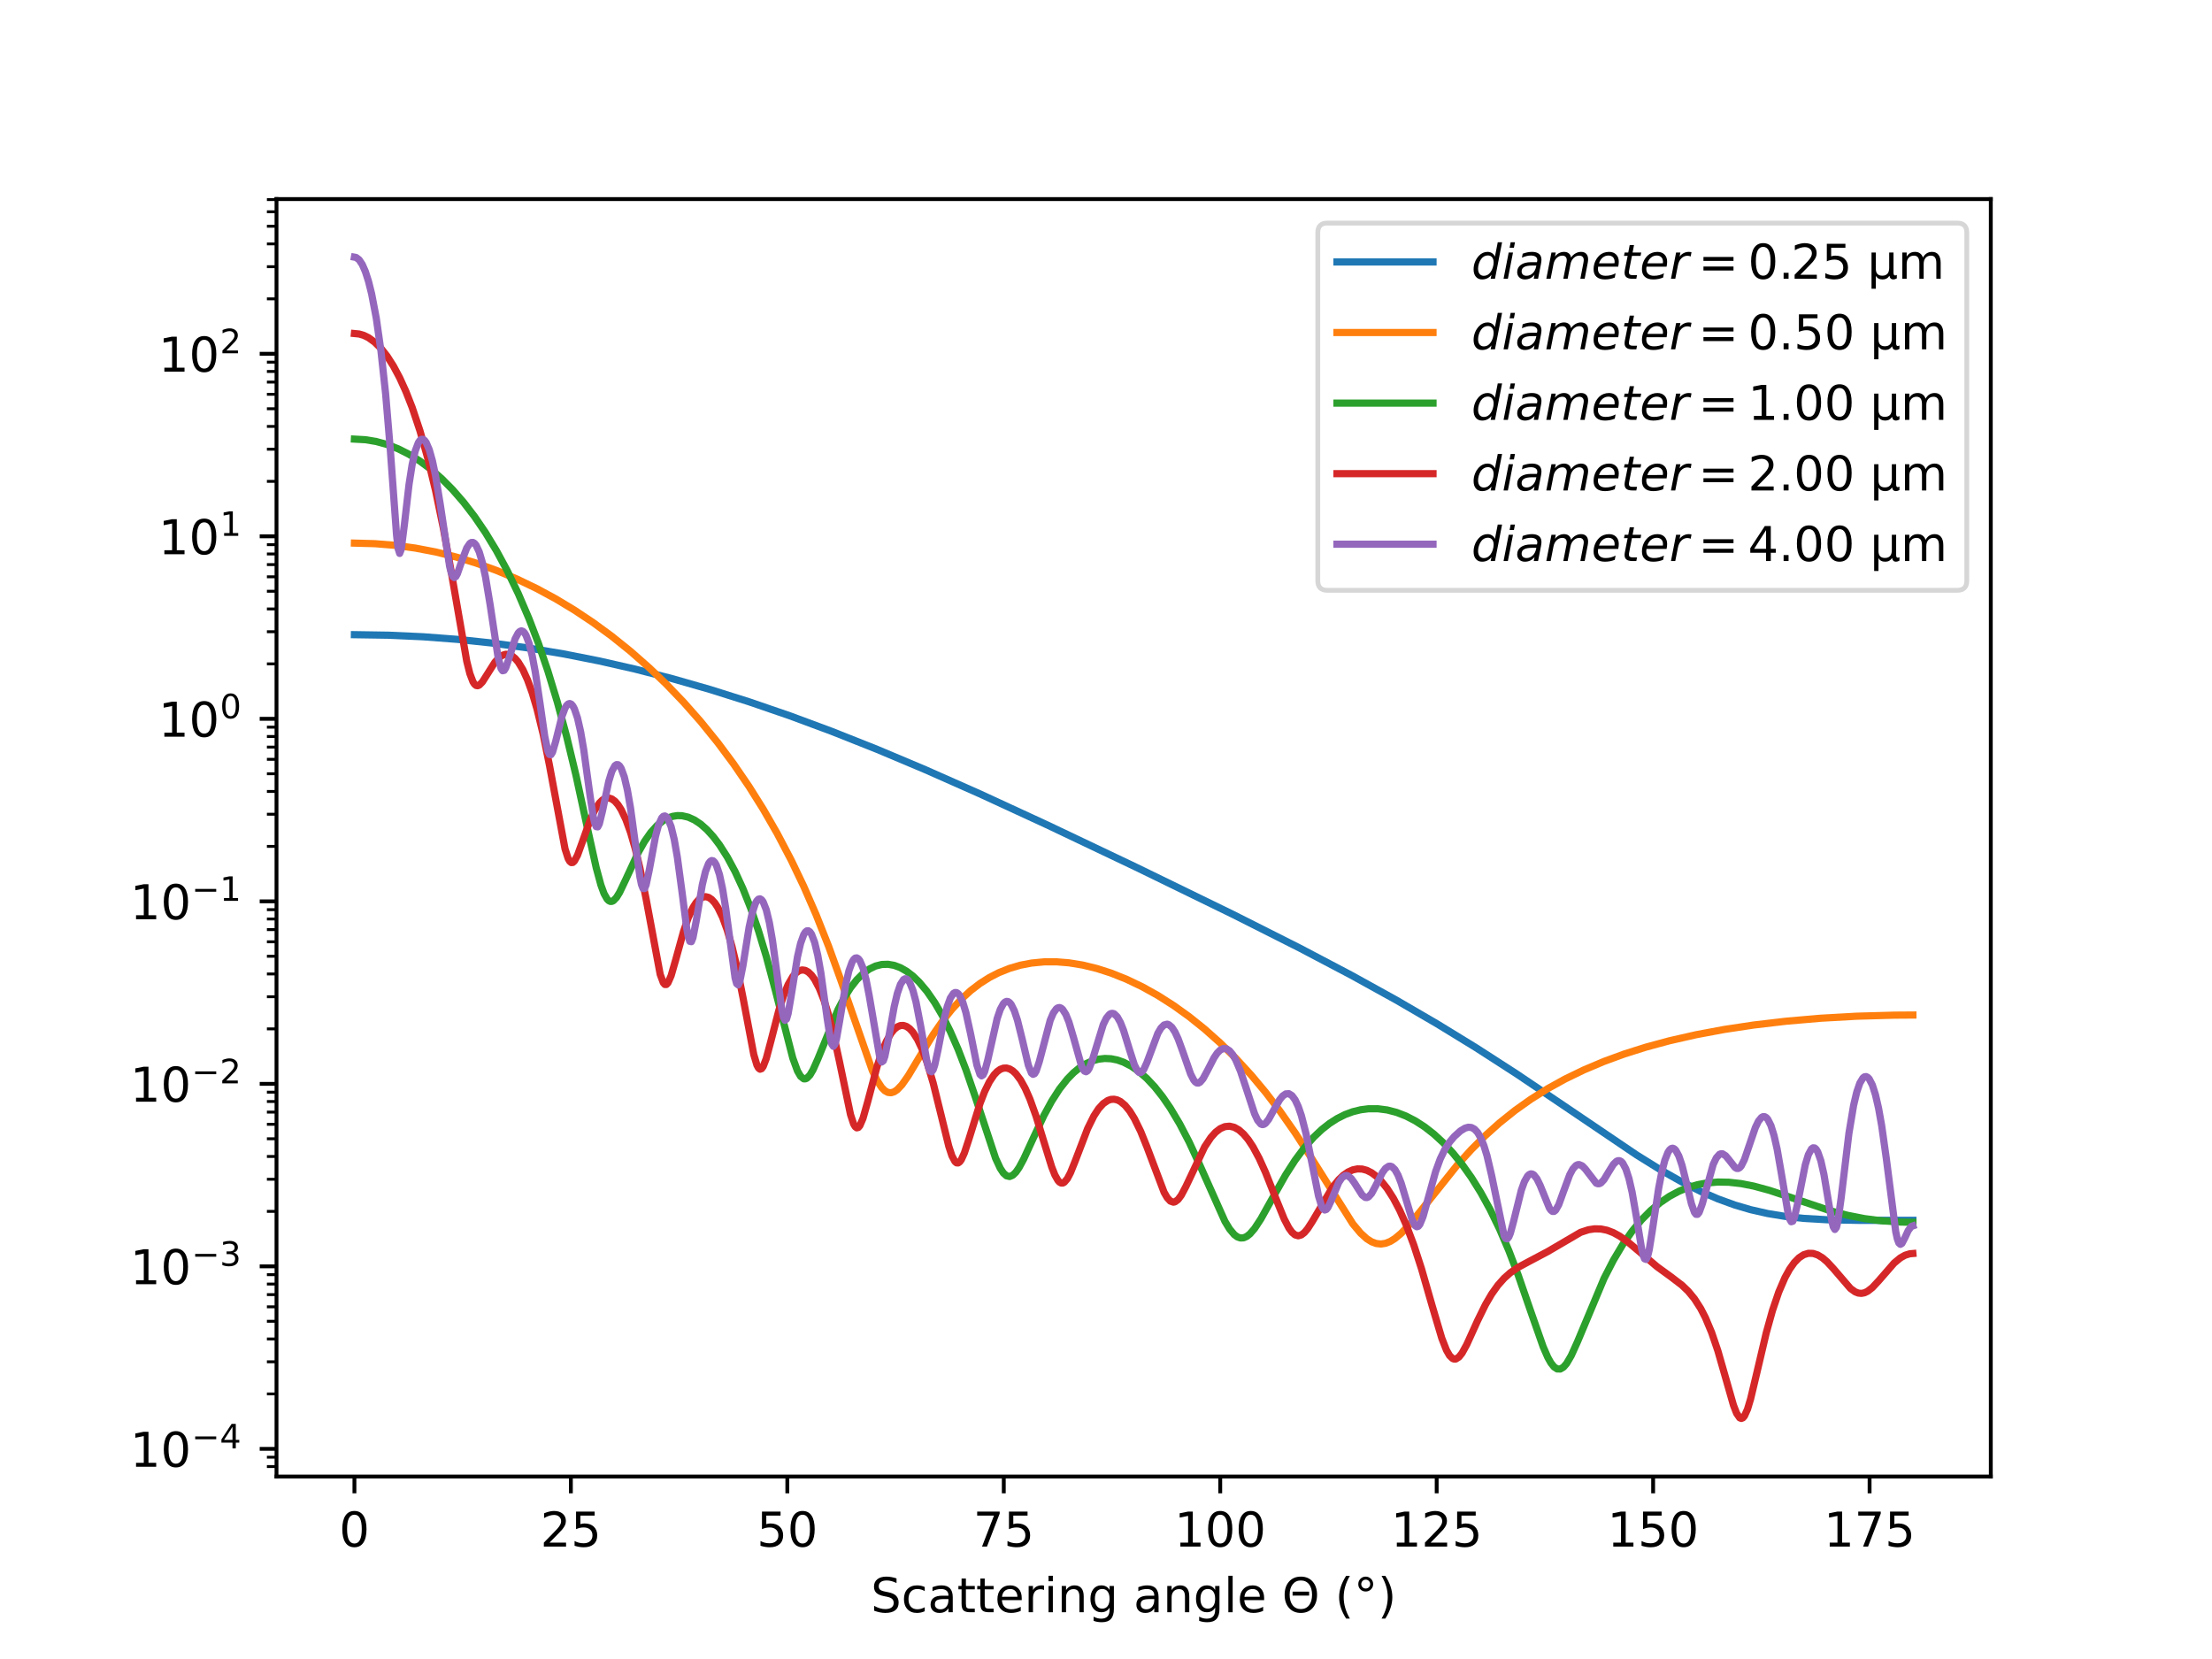 <?xml version="1.0" encoding="utf-8" standalone="no"?>
<!DOCTYPE svg PUBLIC "-//W3C//DTD SVG 1.1//EN"
  "http://www.w3.org/Graphics/SVG/1.1/DTD/svg11.dtd">
<!-- Created with matplotlib (https://matplotlib.org/) -->
<svg height="345.6pt" version="1.1" viewBox="0 0 460.8 345.6" width="460.8pt" xmlns="http://www.w3.org/2000/svg" xmlns:xlink="http://www.w3.org/1999/xlink">
 <defs>
  <style type="text/css">
*{stroke-linecap:butt;stroke-linejoin:round;}
  </style>
 </defs>
 <g id="figure_1">
  <g id="patch_1">
   <path d="M 0 345.6 
L 460.8 345.6 
L 460.8 0 
L 0 0 
z
" style="fill:#ffffff;"/>
  </g>
  <g id="axes_1">
   <g id="patch_2">
    <path d="M 57.6 307.584 
L 414.72 307.584 
L 414.72 41.472 
L 57.6 41.472 
z
" style="fill:#ffffff;"/>
   </g>
   <g id="matplotlib.axis_1">
    <g id="xtick_1">
     <g id="line2d_1">
      <defs>
       <path d="M 0 0 
L 0 3.5 
" id="mea8c282101" style="stroke:#000000;stroke-width:0.8;"/>
      </defs>
      <g>
       <use style="stroke:#000000;stroke-width:0.8;" x="73.833" xlink:href="#mea8c282101" y="307.584"/>
      </g>
     </g>
     <g id="text_1">
      <!-- 0 -->
      <defs>
       <path d="M 31.781 66.406 
Q 24.172 66.406 20.328 58.906 
Q 16.5 51.422 16.5 36.375 
Q 16.5 21.391 20.328 13.891 
Q 24.172 6.391 31.781 6.391 
Q 39.453 6.391 43.281 13.891 
Q 47.125 21.391 47.125 36.375 
Q 47.125 51.422 43.281 58.906 
Q 39.453 66.406 31.781 66.406 
z
M 31.781 74.219 
Q 44.047 74.219 50.516 64.516 
Q 56.984 54.828 56.984 36.375 
Q 56.984 17.969 50.516 8.266 
Q 44.047 -1.422 31.781 -1.422 
Q 19.531 -1.422 13.062 8.266 
Q 6.594 17.969 6.594 36.375 
Q 6.594 54.828 13.062 64.516 
Q 19.531 74.219 31.781 74.219 
z
" id="DejaVuSans-48"/>
      </defs>
      <g transform="translate(70.651 322.182)scale(0.1 -0.1)">
       <use xlink:href="#DejaVuSans-48"/>
      </g>
     </g>
    </g>
    <g id="xtick_2">
     <g id="line2d_2">
      <g>
       <use style="stroke:#000000;stroke-width:0.8;" x="118.924" xlink:href="#mea8c282101" y="307.584"/>
      </g>
     </g>
     <g id="text_2">
      <!-- 25 -->
      <defs>
       <path d="M 19.188 8.297 
L 53.609 8.297 
L 53.609 0 
L 7.328 0 
L 7.328 8.297 
Q 12.938 14.109 22.625 23.891 
Q 32.328 33.688 34.812 36.531 
Q 39.547 41.844 41.422 45.531 
Q 43.312 49.219 43.312 52.781 
Q 43.312 58.594 39.234 62.25 
Q 35.156 65.922 28.609 65.922 
Q 23.969 65.922 18.812 64.312 
Q 13.672 62.703 7.812 59.422 
L 7.812 69.391 
Q 13.766 71.781 18.938 73 
Q 24.125 74.219 28.422 74.219 
Q 39.75 74.219 46.484 68.547 
Q 53.219 62.891 53.219 53.422 
Q 53.219 48.922 51.531 44.891 
Q 49.859 40.875 45.406 35.406 
Q 44.188 33.984 37.641 27.219 
Q 31.109 20.453 19.188 8.297 
z
" id="DejaVuSans-50"/>
       <path d="M 10.797 72.906 
L 49.516 72.906 
L 49.516 64.594 
L 19.828 64.594 
L 19.828 46.734 
Q 21.969 47.469 24.109 47.828 
Q 26.266 48.188 28.422 48.188 
Q 40.625 48.188 47.75 41.5 
Q 54.891 34.812 54.891 23.391 
Q 54.891 11.625 47.562 5.094 
Q 40.234 -1.422 26.906 -1.422 
Q 22.312 -1.422 17.547 -0.641 
Q 12.797 0.141 7.719 1.703 
L 7.719 11.625 
Q 12.109 9.234 16.797 8.062 
Q 21.484 6.891 26.703 6.891 
Q 35.156 6.891 40.078 11.328 
Q 45.016 15.766 45.016 23.391 
Q 45.016 31 40.078 35.438 
Q 35.156 39.891 26.703 39.891 
Q 22.75 39.891 18.812 39.016 
Q 14.891 38.141 10.797 36.281 
z
" id="DejaVuSans-53"/>
      </defs>
      <g transform="translate(112.561 322.182)scale(0.1 -0.1)">
       <use xlink:href="#DejaVuSans-50"/>
       <use x="63.623" xlink:href="#DejaVuSans-53"/>
      </g>
     </g>
    </g>
    <g id="xtick_3">
     <g id="line2d_3">
      <g>
       <use style="stroke:#000000;stroke-width:0.8;" x="164.015" xlink:href="#mea8c282101" y="307.584"/>
      </g>
     </g>
     <g id="text_3">
      <!-- 50 -->
      <g transform="translate(157.652 322.182)scale(0.1 -0.1)">
       <use xlink:href="#DejaVuSans-53"/>
       <use x="63.623" xlink:href="#DejaVuSans-48"/>
      </g>
     </g>
    </g>
    <g id="xtick_4">
     <g id="line2d_4">
      <g>
       <use style="stroke:#000000;stroke-width:0.8;" x="209.105" xlink:href="#mea8c282101" y="307.584"/>
      </g>
     </g>
     <g id="text_4">
      <!-- 75 -->
      <defs>
       <path d="M 8.203 72.906 
L 55.078 72.906 
L 55.078 68.703 
L 28.609 0 
L 18.312 0 
L 43.219 64.594 
L 8.203 64.594 
z
" id="DejaVuSans-55"/>
      </defs>
      <g transform="translate(202.743 322.182)scale(0.1 -0.1)">
       <use xlink:href="#DejaVuSans-55"/>
       <use x="63.623" xlink:href="#DejaVuSans-53"/>
      </g>
     </g>
    </g>
    <g id="xtick_5">
     <g id="line2d_5">
      <g>
       <use style="stroke:#000000;stroke-width:0.8;" x="254.196" xlink:href="#mea8c282101" y="307.584"/>
      </g>
     </g>
     <g id="text_5">
      <!-- 100 -->
      <defs>
       <path d="M 12.406 8.297 
L 28.516 8.297 
L 28.516 63.922 
L 10.984 60.406 
L 10.984 69.391 
L 28.422 72.906 
L 38.281 72.906 
L 38.281 8.297 
L 54.391 8.297 
L 54.391 0 
L 12.406 0 
z
" id="DejaVuSans-49"/>
      </defs>
      <g transform="translate(244.653 322.182)scale(0.1 -0.1)">
       <use xlink:href="#DejaVuSans-49"/>
       <use x="63.623" xlink:href="#DejaVuSans-48"/>
       <use x="127.246" xlink:href="#DejaVuSans-48"/>
      </g>
     </g>
    </g>
    <g id="xtick_6">
     <g id="line2d_6">
      <g>
       <use style="stroke:#000000;stroke-width:0.8;" x="299.287" xlink:href="#mea8c282101" y="307.584"/>
      </g>
     </g>
     <g id="text_6">
      <!-- 125 -->
      <g transform="translate(289.744 322.182)scale(0.1 -0.1)">
       <use xlink:href="#DejaVuSans-49"/>
       <use x="63.623" xlink:href="#DejaVuSans-50"/>
       <use x="127.246" xlink:href="#DejaVuSans-53"/>
      </g>
     </g>
    </g>
    <g id="xtick_7">
     <g id="line2d_7">
      <g>
       <use style="stroke:#000000;stroke-width:0.8;" x="344.378" xlink:href="#mea8c282101" y="307.584"/>
      </g>
     </g>
     <g id="text_7">
      <!-- 150 -->
      <g transform="translate(334.834 322.182)scale(0.1 -0.1)">
       <use xlink:href="#DejaVuSans-49"/>
       <use x="63.623" xlink:href="#DejaVuSans-53"/>
       <use x="127.246" xlink:href="#DejaVuSans-48"/>
      </g>
     </g>
    </g>
    <g id="xtick_8">
     <g id="line2d_8">
      <g>
       <use style="stroke:#000000;stroke-width:0.8;" x="389.469" xlink:href="#mea8c282101" y="307.584"/>
      </g>
     </g>
     <g id="text_8">
      <!-- 175 -->
      <g transform="translate(379.925 322.182)scale(0.1 -0.1)">
       <use xlink:href="#DejaVuSans-49"/>
       <use x="63.623" xlink:href="#DejaVuSans-55"/>
       <use x="127.246" xlink:href="#DejaVuSans-53"/>
      </g>
     </g>
    </g>
    <g id="text_9">
     <!-- Scattering angle $\Theta$ (°) -->
     <defs>
      <path d="M 53.516 70.516 
L 53.516 60.891 
Q 47.906 63.578 42.922 64.891 
Q 37.938 66.219 33.297 66.219 
Q 25.25 66.219 20.875 63.094 
Q 16.5 59.969 16.5 54.203 
Q 16.5 49.359 19.406 46.891 
Q 22.312 44.438 30.422 42.922 
L 36.375 41.703 
Q 47.406 39.594 52.656 34.297 
Q 57.906 29 57.906 20.125 
Q 57.906 9.516 50.797 4.047 
Q 43.703 -1.422 29.984 -1.422 
Q 24.812 -1.422 18.969 -0.25 
Q 13.141 0.922 6.891 3.219 
L 6.891 13.375 
Q 12.891 10.016 18.656 8.297 
Q 24.422 6.594 29.984 6.594 
Q 38.422 6.594 43.016 9.906 
Q 47.609 13.234 47.609 19.391 
Q 47.609 24.75 44.312 27.781 
Q 41.016 30.812 33.5 32.328 
L 27.484 33.5 
Q 16.453 35.688 11.516 40.375 
Q 6.594 45.062 6.594 53.422 
Q 6.594 63.094 13.406 68.656 
Q 20.219 74.219 32.172 74.219 
Q 37.312 74.219 42.625 73.281 
Q 47.953 72.359 53.516 70.516 
z
" id="DejaVuSans-83"/>
      <path d="M 48.781 52.594 
L 48.781 44.188 
Q 44.969 46.297 41.141 47.344 
Q 37.312 48.391 33.406 48.391 
Q 24.656 48.391 19.812 42.844 
Q 14.984 37.312 14.984 27.297 
Q 14.984 17.281 19.812 11.734 
Q 24.656 6.203 33.406 6.203 
Q 37.312 6.203 41.141 7.25 
Q 44.969 8.297 48.781 10.406 
L 48.781 2.094 
Q 45.016 0.344 40.984 -0.531 
Q 36.969 -1.422 32.422 -1.422 
Q 20.062 -1.422 12.781 6.344 
Q 5.516 14.109 5.516 27.297 
Q 5.516 40.672 12.859 48.328 
Q 20.219 56 33.016 56 
Q 37.156 56 41.109 55.141 
Q 45.062 54.297 48.781 52.594 
z
" id="DejaVuSans-99"/>
      <path d="M 34.281 27.484 
Q 23.391 27.484 19.188 25 
Q 14.984 22.516 14.984 16.5 
Q 14.984 11.719 18.141 8.906 
Q 21.297 6.109 26.703 6.109 
Q 34.188 6.109 38.703 11.406 
Q 43.219 16.703 43.219 25.484 
L 43.219 27.484 
z
M 52.203 31.203 
L 52.203 0 
L 43.219 0 
L 43.219 8.297 
Q 40.141 3.328 35.547 0.953 
Q 30.953 -1.422 24.312 -1.422 
Q 15.922 -1.422 10.953 3.297 
Q 6 8.016 6 15.922 
Q 6 25.141 12.172 29.828 
Q 18.359 34.516 30.609 34.516 
L 43.219 34.516 
L 43.219 35.406 
Q 43.219 41.609 39.141 45 
Q 35.062 48.391 27.688 48.391 
Q 23 48.391 18.547 47.266 
Q 14.109 46.141 10.016 43.891 
L 10.016 52.203 
Q 14.938 54.109 19.578 55.047 
Q 24.219 56 28.609 56 
Q 40.484 56 46.344 49.844 
Q 52.203 43.703 52.203 31.203 
z
" id="DejaVuSans-97"/>
      <path d="M 18.312 70.219 
L 18.312 54.688 
L 36.812 54.688 
L 36.812 47.703 
L 18.312 47.703 
L 18.312 18.016 
Q 18.312 11.328 20.141 9.422 
Q 21.969 7.516 27.594 7.516 
L 36.812 7.516 
L 36.812 0 
L 27.594 0 
Q 17.188 0 13.234 3.875 
Q 9.281 7.766 9.281 18.016 
L 9.281 47.703 
L 2.688 47.703 
L 2.688 54.688 
L 9.281 54.688 
L 9.281 70.219 
z
" id="DejaVuSans-116"/>
      <path d="M 56.203 29.594 
L 56.203 25.203 
L 14.891 25.203 
Q 15.484 15.922 20.484 11.062 
Q 25.484 6.203 34.422 6.203 
Q 39.594 6.203 44.453 7.469 
Q 49.312 8.734 54.109 11.281 
L 54.109 2.781 
Q 49.266 0.734 44.188 -0.344 
Q 39.109 -1.422 33.891 -1.422 
Q 20.797 -1.422 13.156 6.188 
Q 5.516 13.812 5.516 26.812 
Q 5.516 40.234 12.766 48.109 
Q 20.016 56 32.328 56 
Q 43.359 56 49.781 48.891 
Q 56.203 41.797 56.203 29.594 
z
M 47.219 32.234 
Q 47.125 39.594 43.094 43.984 
Q 39.062 48.391 32.422 48.391 
Q 24.906 48.391 20.391 44.141 
Q 15.875 39.891 15.188 32.172 
z
" id="DejaVuSans-101"/>
      <path d="M 41.109 46.297 
Q 39.594 47.172 37.812 47.578 
Q 36.031 48 33.891 48 
Q 26.266 48 22.188 43.047 
Q 18.109 38.094 18.109 28.812 
L 18.109 0 
L 9.078 0 
L 9.078 54.688 
L 18.109 54.688 
L 18.109 46.188 
Q 20.953 51.172 25.484 53.578 
Q 30.031 56 36.531 56 
Q 37.453 56 38.578 55.875 
Q 39.703 55.766 41.062 55.516 
z
" id="DejaVuSans-114"/>
      <path d="M 9.422 54.688 
L 18.406 54.688 
L 18.406 0 
L 9.422 0 
z
M 9.422 75.984 
L 18.406 75.984 
L 18.406 64.594 
L 9.422 64.594 
z
" id="DejaVuSans-105"/>
      <path d="M 54.891 33.016 
L 54.891 0 
L 45.906 0 
L 45.906 32.719 
Q 45.906 40.484 42.875 44.328 
Q 39.844 48.188 33.797 48.188 
Q 26.516 48.188 22.312 43.547 
Q 18.109 38.922 18.109 30.906 
L 18.109 0 
L 9.078 0 
L 9.078 54.688 
L 18.109 54.688 
L 18.109 46.188 
Q 21.344 51.125 25.703 53.562 
Q 30.078 56 35.797 56 
Q 45.219 56 50.047 50.172 
Q 54.891 44.344 54.891 33.016 
z
" id="DejaVuSans-110"/>
      <path d="M 45.406 27.984 
Q 45.406 37.75 41.375 43.109 
Q 37.359 48.484 30.078 48.484 
Q 22.859 48.484 18.828 43.109 
Q 14.797 37.75 14.797 27.984 
Q 14.797 18.266 18.828 12.891 
Q 22.859 7.516 30.078 7.516 
Q 37.359 7.516 41.375 12.891 
Q 45.406 18.266 45.406 27.984 
z
M 54.391 6.781 
Q 54.391 -7.172 48.188 -13.984 
Q 42 -20.797 29.203 -20.797 
Q 24.469 -20.797 20.266 -20.094 
Q 16.062 -19.391 12.109 -17.922 
L 12.109 -9.188 
Q 16.062 -11.328 19.922 -12.344 
Q 23.781 -13.375 27.781 -13.375 
Q 36.625 -13.375 41.016 -8.766 
Q 45.406 -4.156 45.406 5.172 
L 45.406 9.625 
Q 42.625 4.781 38.281 2.391 
Q 33.938 0 27.875 0 
Q 17.828 0 11.672 7.656 
Q 5.516 15.328 5.516 27.984 
Q 5.516 40.672 11.672 48.328 
Q 17.828 56 27.875 56 
Q 33.938 56 38.281 53.609 
Q 42.625 51.219 45.406 46.391 
L 45.406 54.688 
L 54.391 54.688 
z
" id="DejaVuSans-103"/>
      <path id="DejaVuSans-32"/>
      <path d="M 9.422 75.984 
L 18.406 75.984 
L 18.406 0 
L 9.422 0 
z
" id="DejaVuSans-108"/>
      <path d="M 22.125 42.969 
L 56.594 42.969 
L 56.594 34.672 
L 22.125 34.672 
z
M 39.406 66.219 
Q 28.656 66.219 22.359 58.203 
Q 16.016 50.203 16.016 36.375 
Q 16.016 22.609 22.328 14.594 
Q 28.656 6.594 39.406 6.594 
Q 50.141 6.594 56.453 14.594 
Q 62.703 22.609 62.703 36.375 
Q 62.703 50.203 56.453 58.203 
Q 50.141 66.219 39.406 66.219 
z
M 39.406 74.219 
Q 54.734 74.219 63.906 63.938 
Q 73.094 53.656 73.094 36.375 
Q 73.094 19.141 63.922 8.891 
Q 54.734 -1.422 39.406 -1.422 
Q 24.031 -1.422 14.844 8.844 
Q 5.609 19.094 5.609 36.375 
Q 5.609 53.656 14.844 63.969 
Q 24.031 74.219 39.406 74.219 
z
" id="DejaVuSans-920"/>
      <path d="M 31 75.875 
Q 24.469 64.656 21.281 53.656 
Q 18.109 42.672 18.109 31.391 
Q 18.109 20.125 21.312 9.062 
Q 24.516 -2 31 -13.188 
L 23.188 -13.188 
Q 15.875 -1.703 12.234 9.375 
Q 8.594 20.453 8.594 31.391 
Q 8.594 42.281 12.203 53.312 
Q 15.828 64.359 23.188 75.875 
z
" id="DejaVuSans-40"/>
      <path d="M 25 67.922 
Q 21.094 67.922 18.406 65.203 
Q 15.719 62.5 15.719 58.594 
Q 15.719 54.734 18.406 52.078 
Q 21.094 49.422 25 49.422 
Q 28.906 49.422 31.594 52.078 
Q 34.281 54.734 34.281 58.594 
Q 34.281 62.453 31.562 65.188 
Q 28.859 67.922 25 67.922 
z
M 25 74.219 
Q 28.125 74.219 31 73.016 
Q 33.891 71.828 35.984 69.578 
Q 38.234 67.391 39.359 64.594 
Q 40.484 61.812 40.484 58.594 
Q 40.484 52.156 35.969 47.688 
Q 31.453 43.219 24.906 43.219 
Q 18.312 43.219 13.906 47.609 
Q 9.516 52 9.516 58.594 
Q 9.516 65.141 14 69.672 
Q 18.5 74.219 25 74.219 
z
" id="DejaVuSans-176"/>
      <path d="M 8.016 75.875 
L 15.828 75.875 
Q 23.141 64.359 26.781 53.312 
Q 30.422 42.281 30.422 31.391 
Q 30.422 20.453 26.781 9.375 
Q 23.141 -1.703 15.828 -13.188 
L 8.016 -13.188 
Q 14.5 -2 17.703 9.062 
Q 20.906 20.125 20.906 31.391 
Q 20.906 42.672 17.703 53.656 
Q 14.5 64.656 8.016 75.875 
z
" id="DejaVuSans-41"/>
     </defs>
     <g transform="translate(181.41 335.862)scale(0.1 -0.1)">
      <use transform="translate(0 0.016)" xlink:href="#DejaVuSans-83"/>
      <use transform="translate(63.477 0.016)" xlink:href="#DejaVuSans-99"/>
      <use transform="translate(118.457 0.016)" xlink:href="#DejaVuSans-97"/>
      <use transform="translate(179.736 0.016)" xlink:href="#DejaVuSans-116"/>
      <use transform="translate(218.945 0.016)" xlink:href="#DejaVuSans-116"/>
      <use transform="translate(258.154 0.016)" xlink:href="#DejaVuSans-101"/>
      <use transform="translate(319.678 0.016)" xlink:href="#DejaVuSans-114"/>
      <use transform="translate(360.791 0.016)" xlink:href="#DejaVuSans-105"/>
      <use transform="translate(388.574 0.016)" xlink:href="#DejaVuSans-110"/>
      <use transform="translate(451.953 0.016)" xlink:href="#DejaVuSans-103"/>
      <use transform="translate(515.43 0.016)" xlink:href="#DejaVuSans-32"/>
      <use transform="translate(547.217 0.016)" xlink:href="#DejaVuSans-97"/>
      <use transform="translate(608.496 0.016)" xlink:href="#DejaVuSans-110"/>
      <use transform="translate(671.875 0.016)" xlink:href="#DejaVuSans-103"/>
      <use transform="translate(735.352 0.016)" xlink:href="#DejaVuSans-108"/>
      <use transform="translate(763.135 0.016)" xlink:href="#DejaVuSans-101"/>
      <use transform="translate(824.658 0.016)" xlink:href="#DejaVuSans-32"/>
      <use transform="translate(856.445 0.016)" xlink:href="#DejaVuSans-920"/>
      <use transform="translate(935.156 0.016)" xlink:href="#DejaVuSans-32"/>
      <use transform="translate(966.943 0.016)" xlink:href="#DejaVuSans-40"/>
      <use transform="translate(1005.957 0.016)" xlink:href="#DejaVuSans-176"/>
      <use transform="translate(1055.957 0.016)" xlink:href="#DejaVuSans-41"/>
     </g>
    </g>
   </g>
   <g id="matplotlib.axis_2">
    <g id="ytick_1">
     <g id="line2d_9">
      <defs>
       <path d="M 0 0 
L -3.5 0 
" id="m44c9014e1d" style="stroke:#000000;stroke-width:0.8;"/>
      </defs>
      <g>
       <use style="stroke:#000000;stroke-width:0.8;" x="57.6" xlink:href="#m44c9014e1d" y="301.823"/>
      </g>
     </g>
     <g id="text_10">
      <!-- $\mathdefault{10^{-4}}$ -->
      <defs>
       <path d="M 10.594 35.5 
L 73.188 35.5 
L 73.188 27.203 
L 10.594 27.203 
z
" id="DejaVuSans-8722"/>
       <path d="M 37.797 64.312 
L 12.891 25.391 
L 37.797 25.391 
z
M 35.203 72.906 
L 47.609 72.906 
L 47.609 25.391 
L 58.016 25.391 
L 58.016 17.188 
L 47.609 17.188 
L 47.609 0 
L 37.797 0 
L 37.797 17.188 
L 4.891 17.188 
L 4.891 26.703 
z
" id="DejaVuSans-52"/>
      </defs>
      <g transform="translate(27.1 305.622)scale(0.1 -0.1)">
       <use transform="translate(0 0.684)" xlink:href="#DejaVuSans-49"/>
       <use transform="translate(63.623 0.684)" xlink:href="#DejaVuSans-48"/>
       <use transform="translate(128.203 38.966)scale(0.7)" xlink:href="#DejaVuSans-8722"/>
       <use transform="translate(186.855 38.966)scale(0.7)" xlink:href="#DejaVuSans-52"/>
      </g>
     </g>
    </g>
    <g id="ytick_2">
     <g id="line2d_10">
      <g>
       <use style="stroke:#000000;stroke-width:0.8;" x="57.6" xlink:href="#m44c9014e1d" y="263.803"/>
      </g>
     </g>
     <g id="text_11">
      <!-- $\mathdefault{10^{-3}}$ -->
      <defs>
       <path d="M 40.578 39.312 
Q 47.656 37.797 51.625 33 
Q 55.609 28.219 55.609 21.188 
Q 55.609 10.406 48.188 4.484 
Q 40.766 -1.422 27.094 -1.422 
Q 22.516 -1.422 17.656 -0.516 
Q 12.797 0.391 7.625 2.203 
L 7.625 11.719 
Q 11.719 9.328 16.594 8.109 
Q 21.484 6.891 26.812 6.891 
Q 36.078 6.891 40.938 10.547 
Q 45.797 14.203 45.797 21.188 
Q 45.797 27.641 41.281 31.266 
Q 36.766 34.906 28.719 34.906 
L 20.219 34.906 
L 20.219 43.016 
L 29.109 43.016 
Q 36.375 43.016 40.234 45.922 
Q 44.094 48.828 44.094 54.297 
Q 44.094 59.906 40.109 62.906 
Q 36.141 65.922 28.719 65.922 
Q 24.656 65.922 20.016 65.031 
Q 15.375 64.156 9.812 62.312 
L 9.812 71.094 
Q 15.438 72.656 20.344 73.438 
Q 25.25 74.219 29.594 74.219 
Q 40.828 74.219 47.359 69.109 
Q 53.906 64.016 53.906 55.328 
Q 53.906 49.266 50.438 45.094 
Q 46.969 40.922 40.578 39.312 
z
" id="DejaVuSans-51"/>
      </defs>
      <g transform="translate(27.1 267.602)scale(0.1 -0.1)">
       <use transform="translate(0 0.766)" xlink:href="#DejaVuSans-49"/>
       <use transform="translate(63.623 0.766)" xlink:href="#DejaVuSans-48"/>
       <use transform="translate(128.203 39.047)scale(0.7)" xlink:href="#DejaVuSans-8722"/>
       <use transform="translate(186.855 39.047)scale(0.7)" xlink:href="#DejaVuSans-51"/>
      </g>
     </g>
    </g>
    <g id="ytick_3">
     <g id="line2d_11">
      <g>
       <use style="stroke:#000000;stroke-width:0.8;" x="57.6" xlink:href="#m44c9014e1d" y="225.782"/>
      </g>
     </g>
     <g id="text_12">
      <!-- $\mathdefault{10^{-2}}$ -->
      <g transform="translate(27.1 229.582)scale(0.1 -0.1)">
       <use transform="translate(0 0.766)" xlink:href="#DejaVuSans-49"/>
       <use transform="translate(63.623 0.766)" xlink:href="#DejaVuSans-48"/>
       <use transform="translate(128.203 39.047)scale(0.7)" xlink:href="#DejaVuSans-8722"/>
       <use transform="translate(186.855 39.047)scale(0.7)" xlink:href="#DejaVuSans-50"/>
      </g>
     </g>
    </g>
    <g id="ytick_4">
     <g id="line2d_12">
      <g>
       <use style="stroke:#000000;stroke-width:0.8;" x="57.6" xlink:href="#m44c9014e1d" y="187.762"/>
      </g>
     </g>
     <g id="text_13">
      <!-- $\mathdefault{10^{-1}}$ -->
      <g transform="translate(27.1 191.561)scale(0.1 -0.1)">
       <use transform="translate(0 0.684)" xlink:href="#DejaVuSans-49"/>
       <use transform="translate(63.623 0.684)" xlink:href="#DejaVuSans-48"/>
       <use transform="translate(128.203 38.966)scale(0.7)" xlink:href="#DejaVuSans-8722"/>
       <use transform="translate(186.855 38.966)scale(0.7)" xlink:href="#DejaVuSans-49"/>
      </g>
     </g>
    </g>
    <g id="ytick_5">
     <g id="line2d_13">
      <g>
       <use style="stroke:#000000;stroke-width:0.8;" x="57.6" xlink:href="#m44c9014e1d" y="149.742"/>
      </g>
     </g>
     <g id="text_14">
      <!-- $\mathdefault{10^{0}}$ -->
      <g transform="translate(33 153.541)scale(0.1 -0.1)">
       <use transform="translate(0 0.766)" xlink:href="#DejaVuSans-49"/>
       <use transform="translate(63.623 0.766)" xlink:href="#DejaVuSans-48"/>
       <use transform="translate(128.203 39.047)scale(0.7)" xlink:href="#DejaVuSans-48"/>
      </g>
     </g>
    </g>
    <g id="ytick_6">
     <g id="line2d_14">
      <g>
       <use style="stroke:#000000;stroke-width:0.8;" x="57.6" xlink:href="#m44c9014e1d" y="111.722"/>
      </g>
     </g>
     <g id="text_15">
      <!-- $\mathdefault{10^{1}}$ -->
      <g transform="translate(33 115.521)scale(0.1 -0.1)">
       <use transform="translate(0 0.684)" xlink:href="#DejaVuSans-49"/>
       <use transform="translate(63.623 0.684)" xlink:href="#DejaVuSans-48"/>
       <use transform="translate(128.203 38.966)scale(0.7)" xlink:href="#DejaVuSans-49"/>
      </g>
     </g>
    </g>
    <g id="ytick_7">
     <g id="line2d_15">
      <g>
       <use style="stroke:#000000;stroke-width:0.8;" x="57.6" xlink:href="#m44c9014e1d" y="73.702"/>
      </g>
     </g>
     <g id="text_16">
      <!-- $\mathdefault{10^{2}}$ -->
      <g transform="translate(33 77.501)scale(0.1 -0.1)">
       <use transform="translate(0 0.766)" xlink:href="#DejaVuSans-49"/>
       <use transform="translate(63.623 0.766)" xlink:href="#DejaVuSans-48"/>
       <use transform="translate(128.203 39.047)scale(0.7)" xlink:href="#DejaVuSans-50"/>
      </g>
     </g>
    </g>
    <g id="ytick_8">
     <g id="line2d_16">
      <defs>
       <path d="M 0 0 
L -2 0 
" id="m2d2953b147" style="stroke:#000000;stroke-width:0.6;"/>
      </defs>
      <g>
       <use style="stroke:#000000;stroke-width:0.6;" x="57.6" xlink:href="#m2d2953b147" y="305.507"/>
      </g>
     </g>
    </g>
    <g id="ytick_9">
     <g id="line2d_17">
      <g>
       <use style="stroke:#000000;stroke-width:0.6;" x="57.6" xlink:href="#m2d2953b147" y="303.562"/>
      </g>
     </g>
    </g>
    <g id="ytick_10">
     <g id="line2d_18">
      <g>
       <use style="stroke:#000000;stroke-width:0.6;" x="57.6" xlink:href="#m2d2953b147" y="290.378"/>
      </g>
     </g>
    </g>
    <g id="ytick_11">
     <g id="line2d_19">
      <g>
       <use style="stroke:#000000;stroke-width:0.6;" x="57.6" xlink:href="#m2d2953b147" y="283.683"/>
      </g>
     </g>
    </g>
    <g id="ytick_12">
     <g id="line2d_20">
      <g>
       <use style="stroke:#000000;stroke-width:0.6;" x="57.6" xlink:href="#m2d2953b147" y="278.932"/>
      </g>
     </g>
    </g>
    <g id="ytick_13">
     <g id="line2d_21">
      <g>
       <use style="stroke:#000000;stroke-width:0.6;" x="57.6" xlink:href="#m2d2953b147" y="275.248"/>
      </g>
     </g>
    </g>
    <g id="ytick_14">
     <g id="line2d_22">
      <g>
       <use style="stroke:#000000;stroke-width:0.6;" x="57.6" xlink:href="#m2d2953b147" y="272.237"/>
      </g>
     </g>
    </g>
    <g id="ytick_15">
     <g id="line2d_23">
      <g>
       <use style="stroke:#000000;stroke-width:0.6;" x="57.6" xlink:href="#m2d2953b147" y="269.692"/>
      </g>
     </g>
    </g>
    <g id="ytick_16">
     <g id="line2d_24">
      <g>
       <use style="stroke:#000000;stroke-width:0.6;" x="57.6" xlink:href="#m2d2953b147" y="267.487"/>
      </g>
     </g>
    </g>
    <g id="ytick_17">
     <g id="line2d_25">
      <g>
       <use style="stroke:#000000;stroke-width:0.6;" x="57.6" xlink:href="#m2d2953b147" y="265.542"/>
      </g>
     </g>
    </g>
    <g id="ytick_18">
     <g id="line2d_26">
      <g>
       <use style="stroke:#000000;stroke-width:0.6;" x="57.6" xlink:href="#m2d2953b147" y="252.357"/>
      </g>
     </g>
    </g>
    <g id="ytick_19">
     <g id="line2d_27">
      <g>
       <use style="stroke:#000000;stroke-width:0.6;" x="57.6" xlink:href="#m2d2953b147" y="245.662"/>
      </g>
     </g>
    </g>
    <g id="ytick_20">
     <g id="line2d_28">
      <g>
       <use style="stroke:#000000;stroke-width:0.6;" x="57.6" xlink:href="#m2d2953b147" y="240.912"/>
      </g>
     </g>
    </g>
    <g id="ytick_21">
     <g id="line2d_29">
      <g>
       <use style="stroke:#000000;stroke-width:0.6;" x="57.6" xlink:href="#m2d2953b147" y="237.228"/>
      </g>
     </g>
    </g>
    <g id="ytick_22">
     <g id="line2d_30">
      <g>
       <use style="stroke:#000000;stroke-width:0.6;" x="57.6" xlink:href="#m2d2953b147" y="234.217"/>
      </g>
     </g>
    </g>
    <g id="ytick_23">
     <g id="line2d_31">
      <g>
       <use style="stroke:#000000;stroke-width:0.6;" x="57.6" xlink:href="#m2d2953b147" y="231.672"/>
      </g>
     </g>
    </g>
    <g id="ytick_24">
     <g id="line2d_32">
      <g>
       <use style="stroke:#000000;stroke-width:0.6;" x="57.6" xlink:href="#m2d2953b147" y="229.467"/>
      </g>
     </g>
    </g>
    <g id="ytick_25">
     <g id="line2d_33">
      <g>
       <use style="stroke:#000000;stroke-width:0.6;" x="57.6" xlink:href="#m2d2953b147" y="227.522"/>
      </g>
     </g>
    </g>
    <g id="ytick_26">
     <g id="line2d_34">
      <g>
       <use style="stroke:#000000;stroke-width:0.6;" x="57.6" xlink:href="#m2d2953b147" y="214.337"/>
      </g>
     </g>
    </g>
    <g id="ytick_27">
     <g id="line2d_35">
      <g>
       <use style="stroke:#000000;stroke-width:0.6;" x="57.6" xlink:href="#m2d2953b147" y="207.642"/>
      </g>
     </g>
    </g>
    <g id="ytick_28">
     <g id="line2d_36">
      <g>
       <use style="stroke:#000000;stroke-width:0.6;" x="57.6" xlink:href="#m2d2953b147" y="202.892"/>
      </g>
     </g>
    </g>
    <g id="ytick_29">
     <g id="line2d_37">
      <g>
       <use style="stroke:#000000;stroke-width:0.6;" x="57.6" xlink:href="#m2d2953b147" y="199.207"/>
      </g>
     </g>
    </g>
    <g id="ytick_30">
     <g id="line2d_38">
      <g>
       <use style="stroke:#000000;stroke-width:0.6;" x="57.6" xlink:href="#m2d2953b147" y="196.197"/>
      </g>
     </g>
    </g>
    <g id="ytick_31">
     <g id="line2d_39">
      <g>
       <use style="stroke:#000000;stroke-width:0.6;" x="57.6" xlink:href="#m2d2953b147" y="193.652"/>
      </g>
     </g>
    </g>
    <g id="ytick_32">
     <g id="line2d_40">
      <g>
       <use style="stroke:#000000;stroke-width:0.6;" x="57.6" xlink:href="#m2d2953b147" y="191.447"/>
      </g>
     </g>
    </g>
    <g id="ytick_33">
     <g id="line2d_41">
      <g>
       <use style="stroke:#000000;stroke-width:0.6;" x="57.6" xlink:href="#m2d2953b147" y="189.502"/>
      </g>
     </g>
    </g>
    <g id="ytick_34">
     <g id="line2d_42">
      <g>
       <use style="stroke:#000000;stroke-width:0.6;" x="57.6" xlink:href="#m2d2953b147" y="176.317"/>
      </g>
     </g>
    </g>
    <g id="ytick_35">
     <g id="line2d_43">
      <g>
       <use style="stroke:#000000;stroke-width:0.6;" x="57.6" xlink:href="#m2d2953b147" y="169.622"/>
      </g>
     </g>
    </g>
    <g id="ytick_36">
     <g id="line2d_44">
      <g>
       <use style="stroke:#000000;stroke-width:0.6;" x="57.6" xlink:href="#m2d2953b147" y="164.872"/>
      </g>
     </g>
    </g>
    <g id="ytick_37">
     <g id="line2d_45">
      <g>
       <use style="stroke:#000000;stroke-width:0.6;" x="57.6" xlink:href="#m2d2953b147" y="161.187"/>
      </g>
     </g>
    </g>
    <g id="ytick_38">
     <g id="line2d_46">
      <g>
       <use style="stroke:#000000;stroke-width:0.6;" x="57.6" xlink:href="#m2d2953b147" y="158.177"/>
      </g>
     </g>
    </g>
    <g id="ytick_39">
     <g id="line2d_47">
      <g>
       <use style="stroke:#000000;stroke-width:0.6;" x="57.6" xlink:href="#m2d2953b147" y="155.631"/>
      </g>
     </g>
    </g>
    <g id="ytick_40">
     <g id="line2d_48">
      <g>
       <use style="stroke:#000000;stroke-width:0.6;" x="57.6" xlink:href="#m2d2953b147" y="153.426"/>
      </g>
     </g>
    </g>
    <g id="ytick_41">
     <g id="line2d_49">
      <g>
       <use style="stroke:#000000;stroke-width:0.6;" x="57.6" xlink:href="#m2d2953b147" y="151.482"/>
      </g>
     </g>
    </g>
    <g id="ytick_42">
     <g id="line2d_50">
      <g>
       <use style="stroke:#000000;stroke-width:0.6;" x="57.6" xlink:href="#m2d2953b147" y="138.297"/>
      </g>
     </g>
    </g>
    <g id="ytick_43">
     <g id="line2d_51">
      <g>
       <use style="stroke:#000000;stroke-width:0.6;" x="57.6" xlink:href="#m2d2953b147" y="131.602"/>
      </g>
     </g>
    </g>
    <g id="ytick_44">
     <g id="line2d_52">
      <g>
       <use style="stroke:#000000;stroke-width:0.6;" x="57.6" xlink:href="#m2d2953b147" y="126.851"/>
      </g>
     </g>
    </g>
    <g id="ytick_45">
     <g id="line2d_53">
      <g>
       <use style="stroke:#000000;stroke-width:0.6;" x="57.6" xlink:href="#m2d2953b147" y="123.167"/>
      </g>
     </g>
    </g>
    <g id="ytick_46">
     <g id="line2d_54">
      <g>
       <use style="stroke:#000000;stroke-width:0.6;" x="57.6" xlink:href="#m2d2953b147" y="120.156"/>
      </g>
     </g>
    </g>
    <g id="ytick_47">
     <g id="line2d_55">
      <g>
       <use style="stroke:#000000;stroke-width:0.6;" x="57.6" xlink:href="#m2d2953b147" y="117.611"/>
      </g>
     </g>
    </g>
    <g id="ytick_48">
     <g id="line2d_56">
      <g>
       <use style="stroke:#000000;stroke-width:0.6;" x="57.6" xlink:href="#m2d2953b147" y="115.406"/>
      </g>
     </g>
    </g>
    <g id="ytick_49">
     <g id="line2d_57">
      <g>
       <use style="stroke:#000000;stroke-width:0.6;" x="57.6" xlink:href="#m2d2953b147" y="113.461"/>
      </g>
     </g>
    </g>
    <g id="ytick_50">
     <g id="line2d_58">
      <g>
       <use style="stroke:#000000;stroke-width:0.6;" x="57.6" xlink:href="#m2d2953b147" y="100.276"/>
      </g>
     </g>
    </g>
    <g id="ytick_51">
     <g id="line2d_59">
      <g>
       <use style="stroke:#000000;stroke-width:0.6;" x="57.6" xlink:href="#m2d2953b147" y="93.581"/>
      </g>
     </g>
    </g>
    <g id="ytick_52">
     <g id="line2d_60">
      <g>
       <use style="stroke:#000000;stroke-width:0.6;" x="57.6" xlink:href="#m2d2953b147" y="88.831"/>
      </g>
     </g>
    </g>
    <g id="ytick_53">
     <g id="line2d_61">
      <g>
       <use style="stroke:#000000;stroke-width:0.6;" x="57.6" xlink:href="#m2d2953b147" y="85.147"/>
      </g>
     </g>
    </g>
    <g id="ytick_54">
     <g id="line2d_62">
      <g>
       <use style="stroke:#000000;stroke-width:0.6;" x="57.6" xlink:href="#m2d2953b147" y="82.136"/>
      </g>
     </g>
    </g>
    <g id="ytick_55">
     <g id="line2d_63">
      <g>
       <use style="stroke:#000000;stroke-width:0.6;" x="57.6" xlink:href="#m2d2953b147" y="79.591"/>
      </g>
     </g>
    </g>
    <g id="ytick_56">
     <g id="line2d_64">
      <g>
       <use style="stroke:#000000;stroke-width:0.6;" x="57.6" xlink:href="#m2d2953b147" y="77.386"/>
      </g>
     </g>
    </g>
    <g id="ytick_57">
     <g id="line2d_65">
      <g>
       <use style="stroke:#000000;stroke-width:0.6;" x="57.6" xlink:href="#m2d2953b147" y="75.441"/>
      </g>
     </g>
    </g>
    <g id="ytick_58">
     <g id="line2d_66">
      <g>
       <use style="stroke:#000000;stroke-width:0.6;" x="57.6" xlink:href="#m2d2953b147" y="62.256"/>
      </g>
     </g>
    </g>
    <g id="ytick_59">
     <g id="line2d_67">
      <g>
       <use style="stroke:#000000;stroke-width:0.6;" x="57.6" xlink:href="#m2d2953b147" y="55.561"/>
      </g>
     </g>
    </g>
    <g id="ytick_60">
     <g id="line2d_68">
      <g>
       <use style="stroke:#000000;stroke-width:0.6;" x="57.6" xlink:href="#m2d2953b147" y="50.811"/>
      </g>
     </g>
    </g>
    <g id="ytick_61">
     <g id="line2d_69">
      <g>
       <use style="stroke:#000000;stroke-width:0.6;" x="57.6" xlink:href="#m2d2953b147" y="47.127"/>
      </g>
     </g>
    </g>
    <g id="ytick_62">
     <g id="line2d_70">
      <g>
       <use style="stroke:#000000;stroke-width:0.6;" x="57.6" xlink:href="#m2d2953b147" y="44.116"/>
      </g>
     </g>
    </g>
    <g id="ytick_63">
     <g id="line2d_71">
      <g>
       <use style="stroke:#000000;stroke-width:0.6;" x="57.6" xlink:href="#m2d2953b147" y="41.571"/>
      </g>
     </g>
    </g>
   </g>
   <g id="line2d_72">
    <path clip-path="url(#p3873dc326a)" d="M 73.833 132.216 
L 80.982 132.325 
L 88.132 132.65 
L 95.281 133.191 
L 102.431 133.948 
L 109.905 134.967 
L 117.38 136.217 
L 124.855 137.694 
L 132.329 139.394 
L 140.129 141.4 
L 147.928 143.635 
L 156.053 146.198 
L 164.502 149.102 
L 173.276 152.359 
L 182.701 156.102 
L 192.775 160.347 
L 204.15 165.386 
L 218.124 171.835 
L 236.647 180.645 
L 256.796 190.463 
L 270.77 197.507 
L 281.495 203.152 
L 290.919 208.362 
L 299.369 213.282 
L 307.493 218.263 
L 315.942 223.712 
L 325.692 230.283 
L 340.966 240.614 
L 346.166 243.847 
L 350.39 246.238 
L 354.29 248.197 
L 357.865 249.747 
L 361.44 251.043 
L 364.689 251.996 
L 368.264 252.806 
L 371.839 253.39 
L 375.739 253.811 
L 380.613 254.096 
L 387.113 254.221 
L 398.487 254.22 
L 398.487 254.22 
" style="fill:none;stroke:#1f77b4;stroke-linecap:square;stroke-width:1.5;"/>
   </g>
   <g id="line2d_73">
    <path clip-path="url(#p3873dc326a)" d="M 73.833 113.141 
L 78.057 113.256 
L 82.282 113.599 
L 86.507 114.173 
L 90.732 114.979 
L 94.956 116.02 
L 99.181 117.3 
L 103.406 118.824 
L 107.631 120.598 
L 111.855 122.63 
L 115.755 124.743 
L 119.655 127.093 
L 123.555 129.69 
L 127.454 132.549 
L 131.354 135.685 
L 135.254 139.119 
L 138.829 142.55 
L 142.403 146.277 
L 145.978 150.329 
L 149.553 154.744 
L 152.803 159.115 
L 156.053 163.873 
L 158.977 168.537 
L 161.902 173.62 
L 164.827 179.193 
L 167.427 184.63 
L 170.027 190.596 
L 172.627 197.166 
L 175.226 204.373 
L 181.726 223.036 
L 182.701 225.068 
L 183.676 226.564 
L 184.326 227.215 
L 184.976 227.573 
L 185.626 227.641 
L 186.276 227.438 
L 186.926 226.994 
L 187.901 225.96 
L 189.2 224.108 
L 191.475 220.304 
L 194.4 215.512 
L 196.35 212.701 
L 198.3 210.251 
L 200.25 208.15 
L 202.2 206.369 
L 204.15 204.875 
L 206.099 203.64 
L 208.049 202.635 
L 210.324 201.723 
L 212.599 201.061 
L 214.874 200.625 
L 217.474 200.374 
L 220.074 200.363 
L 222.673 200.572 
L 225.598 201.049 
L 228.523 201.765 
L 231.448 202.706 
L 234.698 204.004 
L 237.947 205.561 
L 241.197 207.372 
L 244.447 209.44 
L 247.697 211.77 
L 250.947 214.374 
L 254.196 217.268 
L 257.446 220.472 
L 260.696 224.015 
L 263.621 227.516 
L 266.546 231.338 
L 269.795 235.978 
L 273.045 241.016 
L 281.82 254.955 
L 283.445 256.893 
L 284.744 258.067 
L 285.719 258.681 
L 286.694 259.046 
L 287.669 259.152 
L 288.644 259.002 
L 289.619 258.612 
L 290.594 258.007 
L 291.894 256.919 
L 293.519 255.218 
L 295.794 252.457 
L 303.593 242.685 
L 306.518 239.46 
L 309.443 236.545 
L 312.368 233.923 
L 315.617 231.323 
L 318.867 229.015 
L 322.442 226.77 
L 326.017 224.793 
L 329.917 222.9 
L 334.141 221.115 
L 338.366 219.567 
L 342.916 218.128 
L 347.79 216.81 
L 353.315 215.554 
L 359.165 214.46 
L 365.339 213.528 
L 372.164 212.728 
L 379.313 212.114 
L 386.788 211.694 
L 394.588 211.476 
L 398.487 211.449 
L 398.487 211.449 
" style="fill:none;stroke:#ff7f0e;stroke-linecap:square;stroke-width:1.5;"/>
   </g>
   <g id="line2d_74">
    <path clip-path="url(#p3873dc326a)" d="M 73.833 91.475 
L 76.108 91.6 
L 78.382 91.976 
L 80.657 92.605 
L 82.932 93.49 
L 85.207 94.638 
L 87.482 96.055 
L 89.757 97.751 
L 92.032 99.738 
L 94.306 102.03 
L 96.581 104.647 
L 98.856 107.61 
L 101.131 110.95 
L 103.406 114.702 
L 105.681 118.912 
L 107.956 123.64 
L 110.23 128.962 
L 112.18 134.074 
L 114.13 139.777 
L 116.08 146.175 
L 118.03 153.381 
L 119.98 161.487 
L 122.58 173.475 
L 124.205 180.779 
L 125.179 184.367 
L 125.829 186.144 
L 126.479 187.297 
L 126.804 187.621 
L 127.129 187.78 
L 127.454 187.78 
L 127.779 187.633 
L 128.429 186.961 
L 129.079 185.904 
L 130.379 183.17 
L 132.979 177.562 
L 134.279 175.267 
L 135.579 173.406 
L 136.879 171.97 
L 138.179 170.931 
L 139.154 170.397 
L 140.129 170.058 
L 141.103 169.906 
L 142.078 169.931 
L 143.378 170.23 
L 144.678 170.82 
L 145.978 171.693 
L 147.278 172.845 
L 148.578 174.275 
L 149.878 175.987 
L 151.503 178.535 
L 153.128 181.559 
L 154.753 185.094 
L 156.378 189.186 
L 158.002 193.885 
L 159.627 199.239 
L 161.577 206.52 
L 165.152 220.422 
L 166.127 223.096 
L 166.777 224.223 
L 167.427 224.734 
L 167.752 224.753 
L 168.077 224.622 
L 168.727 223.956 
L 169.377 222.85 
L 170.352 220.655 
L 174.576 210.317 
L 175.876 207.837 
L 177.176 205.776 
L 178.476 204.115 
L 179.776 202.824 
L 181.076 201.877 
L 182.376 201.249 
L 183.676 200.921 
L 184.976 200.875 
L 186.276 201.1 
L 187.576 201.587 
L 188.875 202.331 
L 190.175 203.329 
L 191.475 204.583 
L 193.1 206.514 
L 194.725 208.862 
L 196.35 211.646 
L 197.975 214.889 
L 199.6 218.616 
L 201.225 222.84 
L 203.175 228.527 
L 207.399 241.287 
L 208.374 243.39 
L 209.024 244.367 
L 209.674 244.941 
L 210.324 245.09 
L 210.974 244.826 
L 211.624 244.195 
L 212.274 243.262 
L 213.249 241.46 
L 215.199 237.205 
L 217.474 232.36 
L 219.099 229.369 
L 220.723 226.847 
L 222.348 224.79 
L 223.648 223.462 
L 224.948 222.397 
L 226.248 221.581 
L 227.548 221 
L 228.848 220.642 
L 230.148 220.497 
L 231.448 220.557 
L 232.748 220.817 
L 234.048 221.271 
L 235.673 222.108 
L 237.297 223.243 
L 238.922 224.678 
L 240.547 226.417 
L 242.172 228.466 
L 243.797 230.835 
L 245.747 234.109 
L 247.697 237.855 
L 249.972 242.773 
L 255.171 254.42 
L 256.146 256.031 
L 257.121 257.195 
L 257.771 257.674 
L 258.421 257.896 
L 259.071 257.859 
L 259.721 257.573 
L 260.371 257.061 
L 261.346 255.935 
L 262.646 253.955 
L 264.921 249.883 
L 267.846 244.716 
L 269.795 241.686 
L 271.745 239.069 
L 273.695 236.864 
L 275.32 235.327 
L 276.945 234.045 
L 278.57 233.004 
L 280.195 232.189 
L 281.82 231.586 
L 283.445 231.186 
L 285.069 230.977 
L 287.019 230.972 
L 288.969 231.224 
L 290.919 231.728 
L 292.869 232.481 
L 294.819 233.485 
L 296.769 234.743 
L 298.719 236.263 
L 300.668 238.059 
L 302.618 240.146 
L 304.568 242.548 
L 306.518 245.293 
L 308.468 248.418 
L 310.418 251.966 
L 312.368 255.988 
L 314.318 260.533 
L 316.267 265.628 
L 318.867 273.144 
L 321.467 280.553 
L 322.442 282.786 
L 323.092 283.941 
L 323.742 284.753 
L 324.392 285.176 
L 325.042 285.191 
L 325.692 284.806 
L 326.342 284.061 
L 327.317 282.399 
L 328.617 279.518 
L 334.141 266.341 
L 336.091 262.539 
L 338.041 259.269 
L 339.991 256.485 
L 341.941 254.132 
L 343.891 252.162 
L 345.841 250.533 
L 347.79 249.21 
L 349.74 248.162 
L 351.69 247.364 
L 353.64 246.793 
L 355.59 246.428 
L 357.865 246.24 
L 360.14 246.281 
L 362.74 246.573 
L 365.339 247.084 
L 368.589 247.966 
L 372.814 249.367 
L 381.263 252.216 
L 384.838 253.159 
L 388.413 253.86 
L 391.988 254.319 
L 395.887 254.577 
L 398.487 254.624 
L 398.487 254.624 
" style="fill:none;stroke:#2ca02c;stroke-linecap:square;stroke-width:1.5;"/>
   </g>
   <g id="line2d_75">
    <path clip-path="url(#p3873dc326a)" d="M 73.833 69.482 
L 74.808 69.577 
L 75.783 69.862 
L 76.758 70.339 
L 78.057 71.277 
L 79.357 72.567 
L 80.657 74.222 
L 81.957 76.257 
L 83.257 78.693 
L 84.557 81.555 
L 85.857 84.874 
L 87.482 89.729 
L 89.107 95.459 
L 90.732 102.184 
L 92.357 110.027 
L 93.981 119.025 
L 97.231 137.741 
L 97.881 140.332 
L 98.531 142.036 
L 98.856 142.53 
L 99.181 142.796 
L 99.506 142.853 
L 99.831 142.731 
L 100.481 142.076 
L 101.456 140.541 
L 103.081 137.972 
L 104.056 136.917 
L 104.706 136.49 
L 105.356 136.298 
L 106.006 136.345 
L 106.656 136.631 
L 107.306 137.156 
L 107.956 137.919 
L 108.931 139.515 
L 109.905 141.657 
L 110.88 144.362 
L 111.855 147.65 
L 113.155 152.979 
L 114.455 159.389 
L 117.705 176.832 
L 118.355 178.85 
L 118.68 179.425 
L 119.005 179.694 
L 119.33 179.668 
L 119.655 179.377 
L 120.305 178.17 
L 121.28 175.489 
L 122.905 170.91 
L 123.88 168.788 
L 124.855 167.294 
L 125.504 166.657 
L 126.154 166.304 
L 126.804 166.231 
L 127.454 166.434 
L 128.104 166.909 
L 128.754 167.656 
L 129.404 168.676 
L 130.379 170.725 
L 131.354 173.415 
L 132.329 176.774 
L 133.304 180.83 
L 134.604 187.313 
L 137.529 202.974 
L 138.179 204.729 
L 138.504 205.086 
L 138.829 205.084 
L 139.154 204.747 
L 139.804 203.261 
L 140.779 199.877 
L 142.403 194.001 
L 143.378 191.184 
L 144.353 189.067 
L 145.003 188.048 
L 145.653 187.333 
L 146.303 186.915 
L 146.953 186.787 
L 147.603 186.941 
L 148.253 187.375 
L 148.903 188.086 
L 149.553 189.077 
L 150.528 191.096 
L 151.503 193.773 
L 152.478 197.137 
L 153.453 201.208 
L 154.753 207.687 
L 157.027 219.694 
L 157.677 221.872 
L 158.002 222.485 
L 158.327 222.737 
L 158.652 222.63 
L 158.977 222.189 
L 159.627 220.502 
L 160.602 216.841 
L 162.227 210.546 
L 163.202 207.481 
L 164.177 205.112 
L 165.152 203.436 
L 165.802 202.691 
L 166.452 202.231 
L 167.102 202.051 
L 167.752 202.143 
L 168.402 202.504 
L 169.052 203.132 
L 169.702 204.029 
L 170.677 205.883 
L 171.652 208.363 
L 172.627 211.491 
L 173.601 215.275 
L 174.901 221.263 
L 177.176 232.177 
L 177.826 234.144 
L 178.151 234.707 
L 178.476 234.952 
L 178.801 234.875 
L 179.126 234.494 
L 179.776 232.973 
L 180.751 229.535 
L 182.701 222.207 
L 183.676 219.247 
L 184.651 216.92 
L 185.626 215.225 
L 186.276 214.436 
L 186.926 213.909 
L 187.576 213.639 
L 188.226 213.618 
L 188.875 213.843 
L 189.525 214.312 
L 190.175 215.023 
L 191.15 216.547 
L 192.125 218.623 
L 193.1 221.257 
L 194.4 225.621 
L 196.025 232.2 
L 197.65 238.798 
L 198.3 240.776 
L 198.95 241.988 
L 199.275 242.246 
L 199.6 242.26 
L 199.925 242.037 
L 200.25 241.597 
L 200.9 240.177 
L 201.875 237.207 
L 204.15 229.884 
L 205.124 227.371 
L 206.099 225.378 
L 207.074 223.913 
L 207.724 223.224 
L 208.374 222.76 
L 209.024 222.517 
L 209.674 222.49 
L 210.324 222.676 
L 210.974 223.073 
L 211.624 223.679 
L 212.599 224.977 
L 213.574 226.739 
L 214.549 228.956 
L 215.849 232.571 
L 217.474 237.881 
L 219.099 243.122 
L 219.749 244.767 
L 220.398 245.916 
L 220.723 246.263 
L 221.048 246.444 
L 221.373 246.456 
L 221.698 246.304 
L 222.348 245.549 
L 222.998 244.309 
L 223.973 241.889 
L 226.573 235.106 
L 227.873 232.477 
L 228.848 230.979 
L 229.823 229.9 
L 230.798 229.238 
L 231.448 229.025 
L 232.098 228.992 
L 232.748 229.136 
L 233.398 229.457 
L 234.373 230.265 
L 235.348 231.46 
L 236.322 233.033 
L 237.622 235.692 
L 238.922 238.916 
L 242.497 248.369 
L 243.147 249.498 
L 243.797 250.206 
L 244.447 250.434 
L 244.772 250.364 
L 245.422 249.881 
L 246.072 249.004 
L 247.047 247.166 
L 250.947 238.917 
L 252.246 236.958 
L 253.221 235.871 
L 254.196 235.117 
L 255.171 234.697 
L 256.146 234.604 
L 257.121 234.836 
L 258.096 235.388 
L 259.071 236.254 
L 260.046 237.43 
L 261.021 238.909 
L 262.321 241.33 
L 263.621 244.213 
L 265.571 249.132 
L 267.521 253.937 
L 268.495 255.811 
L 269.145 256.707 
L 269.795 257.258 
L 270.445 257.439 
L 271.095 257.257 
L 271.745 256.751 
L 272.395 255.978 
L 273.37 254.472 
L 277.595 247.329 
L 278.895 245.735 
L 279.87 244.816 
L 280.845 244.137 
L 281.82 243.7 
L 282.795 243.501 
L 283.769 243.536 
L 284.744 243.802 
L 285.719 244.296 
L 286.694 245.018 
L 287.669 245.967 
L 288.969 247.589 
L 290.269 249.627 
L 291.569 252.093 
L 292.869 255.005 
L 294.494 259.29 
L 296.119 264.287 
L 298.394 272.193 
L 300.343 278.753 
L 301.318 281.249 
L 301.968 282.386 
L 302.618 283.011 
L 302.943 283.123 
L 303.268 283.104 
L 303.918 282.701 
L 304.568 281.884 
L 305.543 280.117 
L 307.818 275.101 
L 309.443 271.79 
L 310.743 269.564 
L 312.043 267.737 
L 313.343 266.276 
L 314.643 265.122 
L 316.267 264.005 
L 318.542 262.781 
L 322.442 260.714 
L 329.267 256.718 
L 330.892 256.184 
L 332.191 255.987 
L 333.491 256.018 
L 334.791 256.284 
L 336.091 256.783 
L 337.391 257.497 
L 339.016 258.642 
L 341.291 260.554 
L 345.191 263.874 
L 348.115 266 
L 350.39 267.74 
L 351.69 268.987 
L 352.99 270.566 
L 354.29 272.597 
L 355.265 274.489 
L 356.565 277.587 
L 357.865 281.403 
L 359.49 287.07 
L 361.115 292.742 
L 361.765 294.415 
L 362.415 295.36 
L 362.74 295.488 
L 363.065 295.366 
L 363.389 294.995 
L 364.039 293.561 
L 364.689 291.397 
L 365.989 285.937 
L 367.939 277.667 
L 369.239 273.003 
L 370.539 269.173 
L 371.839 266.15 
L 372.814 264.381 
L 373.789 263.011 
L 374.764 262.018 
L 375.739 261.382 
L 376.714 261.085 
L 377.689 261.107 
L 378.664 261.428 
L 379.638 262.021 
L 380.613 262.855 
L 381.913 264.259 
L 385.488 268.414 
L 386.463 269.114 
L 387.113 269.369 
L 387.763 269.435 
L 388.413 269.308 
L 389.063 268.997 
L 390.038 268.236 
L 391.338 266.842 
L 394.588 263.111 
L 395.887 262.034 
L 396.862 261.487 
L 397.837 261.186 
L 398.487 261.129 
L 398.487 261.129 
" style="fill:none;stroke:#d62728;stroke-linecap:square;stroke-width:1.5;"/>
   </g>
   <g id="line2d_76">
    <path clip-path="url(#p3873dc326a)" d="M 73.833 53.568 
L 74.158 53.628 
L 74.808 54.11 
L 75.458 55.083 
L 76.108 56.564 
L 76.758 58.58 
L 77.408 61.173 
L 78.382 66.27 
L 79.357 73.079 
L 80.332 82.033 
L 81.307 93.657 
L 82.607 111.428 
L 82.932 114.264 
L 83.257 115.292 
L 83.582 114.444 
L 84.232 109.371 
L 85.207 100.927 
L 85.857 96.775 
L 86.507 93.914 
L 87.157 92.206 
L 87.482 91.741 
L 87.807 91.518 
L 88.132 91.525 
L 88.457 91.754 
L 88.782 92.197 
L 89.432 93.707 
L 90.082 96.021 
L 90.732 99.107 
L 91.707 105.042 
L 93.656 117.962 
L 93.981 119.265 
L 94.306 120.059 
L 94.631 120.327 
L 94.956 120.119 
L 95.281 119.535 
L 96.256 116.715 
L 97.231 114.157 
L 97.881 113.204 
L 98.206 113.004 
L 98.531 112.999 
L 98.856 113.192 
L 99.181 113.585 
L 99.831 114.975 
L 100.481 117.172 
L 101.131 120.164 
L 102.106 126 
L 103.731 136.764 
L 104.381 139.274 
L 104.706 139.732 
L 105.031 139.653 
L 105.356 139.123 
L 106.006 137.216 
L 107.306 133.092 
L 107.956 131.857 
L 108.281 131.533 
L 108.606 131.416 
L 108.931 131.512 
L 109.255 131.824 
L 109.58 132.353 
L 110.23 134.067 
L 110.88 136.659 
L 111.53 140.103 
L 112.505 146.599 
L 113.48 153.39 
L 114.13 156.479 
L 114.455 157.166 
L 114.78 157.212 
L 115.105 156.68 
L 115.755 154.46 
L 117.055 149.263 
L 117.705 147.526 
L 118.03 146.975 
L 118.355 146.65 
L 118.68 146.553 
L 119.005 146.688 
L 119.33 147.056 
L 119.655 147.658 
L 120.305 149.569 
L 120.955 152.426 
L 121.605 156.197 
L 122.905 165.647 
L 123.555 169.947 
L 123.88 171.416 
L 124.205 172.206 
L 124.53 172.252 
L 124.855 171.615 
L 125.504 168.969 
L 126.804 162.804 
L 127.454 160.688 
L 128.104 159.506 
L 128.429 159.279 
L 128.754 159.298 
L 129.079 159.562 
L 129.404 160.072 
L 130.054 161.838 
L 130.704 164.604 
L 131.354 168.356 
L 132.329 175.522 
L 133.304 182.68 
L 133.629 184.264 
L 133.954 185.098 
L 134.279 185.093 
L 134.604 184.315 
L 135.254 181.231 
L 136.554 174.23 
L 137.204 171.81 
L 137.854 170.385 
L 138.179 170.053 
L 138.504 169.976 
L 138.829 170.152 
L 139.154 170.583 
L 139.804 172.211 
L 140.454 174.874 
L 141.103 178.573 
L 142.078 185.822 
L 143.053 193.38 
L 143.378 195.138 
L 143.703 196.109 
L 144.028 196.167 
L 144.353 195.359 
L 145.003 192.009 
L 146.303 184.305 
L 146.953 181.59 
L 147.603 179.907 
L 147.928 179.457 
L 148.253 179.266 
L 148.578 179.333 
L 148.903 179.657 
L 149.228 180.239 
L 149.878 182.18 
L 150.528 185.169 
L 151.178 189.193 
L 153.128 203.724 
L 153.453 204.908 
L 153.778 205.176 
L 154.103 204.527 
L 154.753 201.259 
L 156.053 193.158 
L 156.703 190.175 
L 157.352 188.222 
L 157.677 187.637 
L 158.002 187.312 
L 158.327 187.243 
L 158.652 187.43 
L 158.977 187.873 
L 159.627 189.527 
L 160.277 192.218 
L 160.927 195.941 
L 161.902 203.169 
L 162.877 210.39 
L 163.202 211.895 
L 163.527 212.553 
L 163.852 212.278 
L 164.177 211.168 
L 164.827 207.397 
L 166.127 199.343 
L 166.777 196.516 
L 167.427 194.708 
L 167.752 194.187 
L 168.077 193.917 
L 168.402 193.898 
L 168.727 194.127 
L 169.052 194.603 
L 169.702 196.301 
L 170.352 198.996 
L 171.002 202.666 
L 172.302 212.078 
L 172.951 216.245 
L 173.276 217.509 
L 173.601 217.967 
L 173.926 217.568 
L 174.251 216.419 
L 174.901 212.748 
L 176.201 204.986 
L 176.851 202.225 
L 177.501 200.427 
L 177.826 199.891 
L 178.151 199.595 
L 178.476 199.537 
L 178.801 199.715 
L 179.126 200.127 
L 179.776 201.652 
L 180.426 204.103 
L 181.076 207.439 
L 183.351 220.742 
L 183.676 221.234 
L 184.001 220.999 
L 184.326 220.099 
L 184.976 216.954 
L 186.276 209.709 
L 186.926 206.958 
L 187.576 205.066 
L 188.226 204.062 
L 188.55 203.891 
L 188.875 203.94 
L 189.2 204.207 
L 189.525 204.691 
L 190.175 206.302 
L 190.825 208.748 
L 191.8 213.778 
L 193.1 221.11 
L 193.425 222.37 
L 193.75 223.123 
L 194.075 223.278 
L 194.4 222.829 
L 194.725 221.852 
L 195.375 218.864 
L 196.675 212.237 
L 197.325 209.695 
L 197.975 207.919 
L 198.625 206.946 
L 198.95 206.761 
L 199.275 206.777 
L 199.6 206.992 
L 199.925 207.404 
L 200.575 208.812 
L 201.225 210.967 
L 202.2 215.393 
L 203.5 221.871 
L 204.15 223.825 
L 204.474 224.123 
L 204.799 223.912 
L 205.124 223.227 
L 205.774 220.808 
L 207.724 212.187 
L 208.374 210.282 
L 209.024 209.083 
L 209.349 208.756 
L 209.674 208.61 
L 209.999 208.645 
L 210.324 208.859 
L 210.649 209.25 
L 211.299 210.549 
L 211.949 212.5 
L 212.924 216.407 
L 214.224 221.909 
L 214.874 223.54 
L 215.199 223.807 
L 215.524 223.666 
L 215.849 223.137 
L 216.499 221.171 
L 218.774 212.558 
L 219.424 211.033 
L 220.074 210.139 
L 220.398 209.934 
L 220.723 209.891 
L 221.048 210.009 
L 221.373 210.286 
L 222.023 211.304 
L 222.673 212.903 
L 223.648 216.183 
L 225.273 221.969 
L 225.598 222.696 
L 225.923 223.139 
L 226.248 223.263 
L 226.573 223.061 
L 226.898 222.556 
L 227.548 220.84 
L 229.823 213.434 
L 230.473 212.098 
L 231.123 211.31 
L 231.448 211.13 
L 231.773 211.092 
L 232.098 211.198 
L 232.748 211.827 
L 233.398 212.989 
L 234.048 214.626 
L 235.348 218.831 
L 236.322 221.846 
L 236.972 223.123 
L 237.297 223.414 
L 237.622 223.448 
L 237.947 223.227 
L 238.272 222.776 
L 238.922 221.34 
L 241.197 215.265 
L 241.847 214.162 
L 242.497 213.517 
L 243.147 213.352 
L 243.472 213.45 
L 244.122 214 
L 244.772 214.997 
L 245.422 216.395 
L 246.397 219.063 
L 248.022 223.725 
L 248.672 224.996 
L 248.997 225.389 
L 249.322 225.598 
L 249.647 225.623 
L 249.972 225.47 
L 250.622 224.716 
L 251.597 222.899 
L 252.896 220.368 
L 253.546 219.401 
L 254.196 218.742 
L 254.846 218.431 
L 255.496 218.485 
L 256.146 218.909 
L 256.796 219.698 
L 257.446 220.839 
L 258.421 223.15 
L 259.721 227.067 
L 261.346 232.004 
L 261.996 233.392 
L 262.646 234.157 
L 262.971 234.278 
L 263.296 234.226 
L 263.621 234.016 
L 264.271 233.207 
L 265.246 231.441 
L 266.546 229.132 
L 267.196 228.326 
L 267.846 227.874 
L 268.495 227.83 
L 269.145 228.233 
L 269.795 229.114 
L 270.445 230.493 
L 271.095 232.383 
L 272.07 236.166 
L 273.37 242.653 
L 274.67 249.149 
L 275.32 251.272 
L 275.645 251.846 
L 275.97 252.067 
L 276.295 251.957 
L 276.62 251.564 
L 277.27 250.199 
L 278.895 246.305 
L 279.545 245.346 
L 280.195 244.902 
L 280.52 244.876 
L 280.845 244.975 
L 281.495 245.512 
L 282.145 246.407 
L 283.769 248.958 
L 284.419 249.453 
L 284.744 249.48 
L 285.069 249.347 
L 285.719 248.635 
L 286.694 246.805 
L 287.994 244.249 
L 288.644 243.38 
L 289.294 242.952 
L 289.619 242.925 
L 289.944 243.031 
L 290.594 243.652 
L 291.244 244.817 
L 291.894 246.49 
L 292.869 249.729 
L 294.169 254.089 
L 294.819 255.347 
L 295.144 255.557 
L 295.469 255.453 
L 295.794 255.044 
L 296.444 253.454 
L 297.419 249.96 
L 299.044 244.122 
L 300.018 241.443 
L 300.993 239.426 
L 301.968 237.921 
L 302.943 236.763 
L 304.243 235.587 
L 305.218 235.003 
L 305.868 234.823 
L 306.518 234.874 
L 307.168 235.219 
L 307.818 235.922 
L 308.468 237.043 
L 309.118 238.638 
L 309.768 240.748 
L 310.743 244.907 
L 313.343 257.454 
L 313.668 258.001 
L 313.993 258.072 
L 314.318 257.678 
L 314.643 256.885 
L 315.293 254.494 
L 316.917 247.952 
L 317.567 246.142 
L 318.217 244.999 
L 318.542 244.685 
L 318.867 244.54 
L 319.192 244.562 
L 319.517 244.744 
L 320.167 245.555 
L 320.817 246.875 
L 322.767 251.66 
L 323.092 252.121 
L 323.417 252.362 
L 323.742 252.359 
L 324.067 252.11 
L 324.717 250.959 
L 325.692 248.263 
L 326.992 244.743 
L 327.642 243.528 
L 328.292 242.807 
L 328.617 242.638 
L 328.942 242.594 
L 329.592 242.858 
L 330.242 243.517 
L 332.516 246.472 
L 332.841 246.602 
L 333.166 246.592 
L 333.491 246.439 
L 334.141 245.747 
L 335.116 244.125 
L 336.091 242.56 
L 336.741 241.921 
L 337.066 241.785 
L 337.391 241.794 
L 337.716 241.959 
L 338.041 242.293 
L 338.691 243.508 
L 339.341 245.505 
L 339.991 248.32 
L 340.966 253.925 
L 341.941 259.91 
L 342.266 261.373 
L 342.591 262.24 
L 342.916 262.359 
L 343.241 261.692 
L 343.566 260.334 
L 344.216 256.303 
L 345.516 247.603 
L 346.166 244.217 
L 346.816 241.701 
L 347.465 240.06 
L 347.79 239.562 
L 348.115 239.273 
L 348.44 239.189 
L 348.765 239.308 
L 349.09 239.624 
L 349.74 240.829 
L 350.39 242.741 
L 351.365 246.622 
L 352.34 250.714 
L 352.99 252.563 
L 353.315 252.97 
L 353.64 252.969 
L 353.965 252.567 
L 354.615 250.789 
L 356.89 242.568 
L 357.54 241.202 
L 358.19 240.475 
L 358.515 240.345 
L 358.84 240.36 
L 359.49 240.769 
L 360.14 241.551 
L 361.44 243.206 
L 361.765 243.398 
L 362.09 243.421 
L 362.415 243.251 
L 362.74 242.879 
L 363.389 241.574 
L 364.364 238.717 
L 365.664 234.914 
L 366.314 233.564 
L 366.964 232.773 
L 367.289 232.613 
L 367.614 232.622 
L 367.939 232.805 
L 368.264 233.17 
L 368.914 234.465 
L 369.564 236.541 
L 370.214 239.409 
L 371.189 245.026 
L 372.489 252.767 
L 372.814 253.944 
L 373.139 254.514 
L 373.464 254.414 
L 373.789 253.682 
L 374.439 250.869 
L 376.064 242.673 
L 376.714 240.537 
L 377.364 239.342 
L 377.689 239.114 
L 378.014 239.137 
L 378.339 239.414 
L 378.664 239.948 
L 379.313 241.797 
L 379.963 244.673 
L 380.938 250.495 
L 381.588 254.314 
L 381.913 255.602 
L 382.238 256.119 
L 382.563 255.693 
L 382.888 254.33 
L 383.538 249.605 
L 385.163 236.1 
L 386.138 230.268 
L 386.788 227.519 
L 387.438 225.631 
L 388.088 224.559 
L 388.413 224.319 
L 388.738 224.273 
L 389.063 224.419 
L 389.388 224.756 
L 390.038 226.006 
L 390.688 228.036 
L 391.338 230.861 
L 391.988 234.498 
L 392.963 241.414 
L 394.912 256.562 
L 395.237 258.049 
L 395.562 258.93 
L 395.887 259.22 
L 396.212 259.02 
L 396.862 257.772 
L 397.512 256.351 
L 398.162 255.489 
L 398.487 255.375 
L 398.487 255.375 
" style="fill:none;stroke:#9467bd;stroke-linecap:square;stroke-width:1.5;"/>
   </g>
   <g id="patch_3">
    <path d="M 57.6 307.584 
L 57.6 41.472 
" style="fill:none;stroke:#000000;stroke-linecap:square;stroke-linejoin:miter;stroke-width:0.8;"/>
   </g>
   <g id="patch_4">
    <path d="M 414.72 307.584 
L 414.72 41.472 
" style="fill:none;stroke:#000000;stroke-linecap:square;stroke-linejoin:miter;stroke-width:0.8;"/>
   </g>
   <g id="patch_5">
    <path d="M 57.6 307.584 
L 414.72 307.584 
" style="fill:none;stroke:#000000;stroke-linecap:square;stroke-linejoin:miter;stroke-width:0.8;"/>
   </g>
   <g id="patch_6">
    <path d="M 57.6 41.472 
L 414.72 41.472 
" style="fill:none;stroke:#000000;stroke-linecap:square;stroke-linejoin:miter;stroke-width:0.8;"/>
   </g>
   <g id="legend_1">
    <g id="patch_7">
     <path d="M 276.52 122.972 
L 407.72 122.972 
Q 409.72 122.972 409.72 120.972 
L 409.72 48.472 
Q 409.72 46.472 407.72 46.472 
L 276.52 46.472 
Q 274.52 46.472 274.52 48.472 
L 274.52 120.972 
Q 274.52 122.972 276.52 122.972 
z
" style="fill:#ffffff;opacity:0.8;stroke:#cccccc;stroke-linejoin:miter;"/>
    </g>
    <g id="line2d_77">
     <path d="M 278.52 54.572 
L 298.52 54.572 
" style="fill:none;stroke:#1f77b4;stroke-linecap:square;stroke-width:1.5;"/>
    </g>
    <g id="line2d_78"/>
    <g id="text_17">
     <!-- $diameter=$0.25 μm -->
     <defs>
      <path d="M 41.797 8.203 
Q 38.188 3.469 33.25 1.016 
Q 28.328 -1.422 22.312 -1.422 
Q 14.109 -1.422 9.344 4.172 
Q 4.594 9.766 4.594 19.484 
Q 4.594 27.594 7.469 34.938 
Q 10.359 42.281 15.828 48.094 
Q 19.438 51.953 23.969 53.969 
Q 28.516 56 33.5 56 
Q 38.766 56 42.797 53.453 
Q 46.828 50.922 49.031 46.188 
L 54.891 75.984 
L 63.922 75.984 
L 49.125 0 
L 40.094 0 
z
M 13.922 21.094 
Q 13.922 14.016 17.109 10.062 
Q 20.312 6.109 25.984 6.109 
Q 30.172 6.109 33.766 8.125 
Q 37.359 10.156 40.094 14.109 
Q 42.969 18.219 44.625 23.578 
Q 46.297 28.953 46.297 34.188 
Q 46.297 40.969 43.094 44.766 
Q 39.891 48.578 34.281 48.578 
Q 30.031 48.578 26.359 46.578 
Q 22.703 44.578 20.125 40.828 
Q 17.281 36.766 15.594 31.391 
Q 13.922 26.031 13.922 21.094 
z
" id="DejaVuSans-Oblique-100"/>
      <path d="M 18.312 75.984 
L 27.297 75.984 
L 25.094 64.594 
L 16.109 64.594 
z
M 14.203 54.688 
L 23.188 54.688 
L 12.5 0 
L 3.516 0 
z
" id="DejaVuSans-Oblique-105"/>
      <path d="M 53.719 31.203 
L 47.609 0 
L 38.625 0 
L 40.281 8.297 
Q 36.328 3.422 31.266 1 
Q 26.219 -1.422 20.016 -1.422 
Q 13.031 -1.422 8.562 2.844 
Q 4.109 7.125 4.109 13.812 
Q 4.109 23.391 11.75 28.953 
Q 19.391 34.516 32.812 34.516 
L 45.312 34.516 
L 45.797 36.922 
Q 45.906 37.312 45.953 37.766 
Q 46 38.234 46 39.203 
Q 46 43.562 42.453 45.969 
Q 38.922 48.391 32.516 48.391 
Q 28.125 48.391 23.5 47.266 
Q 18.891 46.141 14.016 43.891 
L 15.578 52.203 
Q 20.656 54.109 25.516 55.047 
Q 30.375 56 34.906 56 
Q 44.578 56 49.625 51.797 
Q 54.688 47.609 54.688 39.594 
Q 54.688 37.984 54.438 35.812 
Q 54.203 33.641 53.719 31.203 
z
M 44 27.484 
L 35.016 27.484 
Q 23.969 27.484 18.672 24.531 
Q 13.375 21.578 13.375 15.375 
Q 13.375 11.078 16.078 8.641 
Q 18.797 6.203 23.578 6.203 
Q 30.906 6.203 36.375 11.453 
Q 41.844 16.703 43.609 25.484 
z
" id="DejaVuSans-Oblique-97"/>
      <path d="M 89.797 33.016 
L 83.406 0 
L 74.422 0 
L 80.719 32.719 
Q 81.109 34.812 81.297 36.328 
Q 81.5 37.844 81.5 38.922 
Q 81.5 43.312 79.047 45.75 
Q 76.609 48.188 72.219 48.188 
Q 65.672 48.188 60.547 43.281 
Q 55.422 38.375 53.906 30.516 
L 47.906 0 
L 38.922 0 
L 45.312 32.719 
Q 45.703 34.516 45.891 36.047 
Q 46.094 37.594 46.094 38.812 
Q 46.094 43.266 43.656 45.719 
Q 41.219 48.188 36.922 48.188 
Q 30.281 48.188 25.141 43.281 
Q 20.016 38.375 18.5 30.516 
L 12.5 0 
L 3.516 0 
L 14.203 54.688 
L 23.188 54.688 
L 21.484 46.188 
Q 25.141 50.984 30.047 53.484 
Q 34.969 56 40.578 56 
Q 46.531 56 50.359 52.875 
Q 54.203 49.75 54.984 44.188 
Q 59.078 49.953 64.469 52.969 
Q 69.875 56 75.875 56 
Q 82.906 56 86.734 51.953 
Q 90.578 47.906 90.578 40.484 
Q 90.578 38.875 90.375 36.938 
Q 90.188 35.016 89.797 33.016 
z
" id="DejaVuSans-Oblique-109"/>
      <path d="M 48.094 32.234 
Q 48.25 33.016 48.312 33.844 
Q 48.391 34.672 48.391 35.5 
Q 48.391 41.453 44.891 44.922 
Q 41.406 48.391 35.406 48.391 
Q 28.719 48.391 23.578 44.156 
Q 18.453 39.938 15.828 32.172 
z
M 55.906 25.203 
L 14.109 25.203 
Q 13.812 23.344 13.719 22.266 
Q 13.625 21.188 13.625 20.406 
Q 13.625 13.625 17.797 9.906 
Q 21.969 6.203 29.594 6.203 
Q 35.453 6.203 40.672 7.516 
Q 45.906 8.844 50.391 11.375 
L 48.688 2.484 
Q 43.844 0.531 38.688 -0.438 
Q 33.547 -1.422 28.219 -1.422 
Q 16.844 -1.422 10.719 4.016 
Q 4.594 9.469 4.594 19.484 
Q 4.594 28.031 7.641 35.375 
Q 10.688 42.719 16.609 48.484 
Q 20.406 52.094 25.656 54.047 
Q 30.906 56 36.812 56 
Q 46.094 56 51.578 50.438 
Q 57.078 44.875 57.078 35.5 
Q 57.078 33.25 56.781 30.688 
Q 56.5 28.125 55.906 25.203 
z
" id="DejaVuSans-Oblique-101"/>
      <path d="M 42.281 54.688 
L 40.922 47.703 
L 23 47.703 
L 17.188 18.016 
Q 16.891 16.359 16.75 15.234 
Q 16.609 14.109 16.609 13.484 
Q 16.609 10.359 18.484 8.938 
Q 20.359 7.516 24.516 7.516 
L 33.594 7.516 
L 32.078 0 
L 23.484 0 
Q 15.484 0 11.547 3.125 
Q 7.625 6.25 7.625 12.594 
Q 7.625 13.719 7.766 15.062 
Q 7.906 16.406 8.203 18.016 
L 14.016 47.703 
L 6.391 47.703 
L 7.812 54.688 
L 15.281 54.688 
L 18.312 70.219 
L 27.297 70.219 
L 24.312 54.688 
z
" id="DejaVuSans-Oblique-116"/>
      <path d="M 44.578 46.391 
Q 43.219 47.125 41.453 47.516 
Q 39.703 47.906 37.703 47.906 
Q 30.516 47.906 25.141 42.453 
Q 19.781 37.016 18.016 27.875 
L 12.5 0 
L 3.516 0 
L 14.203 54.688 
L 23.188 54.688 
L 21.484 46.188 
Q 25.047 50.922 30 53.453 
Q 34.969 56 40.578 56 
Q 42.047 56 43.453 55.828 
Q 44.875 55.672 46.297 55.281 
z
" id="DejaVuSans-Oblique-114"/>
      <path d="M 10.594 45.406 
L 73.188 45.406 
L 73.188 37.203 
L 10.594 37.203 
z
M 10.594 25.484 
L 73.188 25.484 
L 73.188 17.188 
L 10.594 17.188 
z
" id="DejaVuSans-61"/>
      <path d="M 10.688 12.406 
L 21 12.406 
L 21 0 
L 10.688 0 
z
" id="DejaVuSans-46"/>
      <path d="M 8.5 -20.797 
L 8.5 54.688 
L 17.484 54.688 
L 17.484 20.703 
Q 17.484 13.625 20.844 10 
Q 24.219 6.391 30.812 6.391 
Q 38.031 6.391 41.672 10.484 
Q 45.312 14.594 45.312 22.797 
L 45.312 54.688 
L 54.297 54.688 
L 54.297 12.594 
Q 54.297 9.672 55.141 8.281 
Q 56 6.891 57.812 6.891 
Q 58.25 6.891 59.031 7.156 
Q 59.812 7.422 61.188 8.016 
L 61.188 0.781 
Q 59.188 -0.344 57.391 -0.875 
Q 55.609 -1.422 53.906 -1.422 
Q 50.531 -1.422 48.531 0.484 
Q 46.531 2.391 45.797 6.297 
Q 43.359 2.438 39.812 0.5 
Q 36.281 -1.422 31.5 -1.422 
Q 26.516 -1.422 23.016 0.484 
Q 19.531 2.391 17.484 6.203 
L 17.484 -20.797 
z
" id="DejaVuSans-956"/>
      <path d="M 52 44.188 
Q 55.375 50.25 60.062 53.125 
Q 64.75 56 71.094 56 
Q 79.641 56 84.281 50.016 
Q 88.922 44.047 88.922 33.016 
L 88.922 0 
L 79.891 0 
L 79.891 32.719 
Q 79.891 40.578 77.094 44.375 
Q 74.312 48.188 68.609 48.188 
Q 61.625 48.188 57.562 43.547 
Q 53.516 38.922 53.516 30.906 
L 53.516 0 
L 44.484 0 
L 44.484 32.719 
Q 44.484 40.625 41.703 44.406 
Q 38.922 48.188 33.109 48.188 
Q 26.219 48.188 22.156 43.531 
Q 18.109 38.875 18.109 30.906 
L 18.109 0 
L 9.078 0 
L 9.078 54.688 
L 18.109 54.688 
L 18.109 46.188 
Q 21.188 51.219 25.484 53.609 
Q 29.781 56 35.688 56 
Q 41.656 56 45.828 52.969 
Q 50 49.953 52 44.188 
z
" id="DejaVuSans-109"/>
     </defs>
     <g transform="translate(306.52 58.072)scale(0.1 -0.1)">
      <use transform="translate(0 0.016)" xlink:href="#DejaVuSans-Oblique-100"/>
      <use transform="translate(63.477 0.016)" xlink:href="#DejaVuSans-Oblique-105"/>
      <use transform="translate(91.26 0.016)" xlink:href="#DejaVuSans-Oblique-97"/>
      <use transform="translate(152.539 0.016)" xlink:href="#DejaVuSans-Oblique-109"/>
      <use transform="translate(249.951 0.016)" xlink:href="#DejaVuSans-Oblique-101"/>
      <use transform="translate(311.475 0.016)" xlink:href="#DejaVuSans-Oblique-116"/>
      <use transform="translate(350.684 0.016)" xlink:href="#DejaVuSans-Oblique-101"/>
      <use transform="translate(412.207 0.016)" xlink:href="#DejaVuSans-Oblique-114"/>
      <use transform="translate(472.803 0.016)" xlink:href="#DejaVuSans-61"/>
      <use transform="translate(576.074 0.016)" xlink:href="#DejaVuSans-48"/>
      <use transform="translate(639.697 0.016)" xlink:href="#DejaVuSans-46"/>
      <use transform="translate(665.984 0.016)" xlink:href="#DejaVuSans-50"/>
      <use transform="translate(729.607 0.016)" xlink:href="#DejaVuSans-53"/>
      <use transform="translate(793.23 0.016)" xlink:href="#DejaVuSans-32"/>
      <use transform="translate(825.018 0.016)" xlink:href="#DejaVuSans-956"/>
      <use transform="translate(888.641 0.016)" xlink:href="#DejaVuSans-109"/>
     </g>
    </g>
    <g id="line2d_79">
     <path d="M 278.52 69.272 
L 298.52 69.272 
" style="fill:none;stroke:#ff7f0e;stroke-linecap:square;stroke-width:1.5;"/>
    </g>
    <g id="line2d_80"/>
    <g id="text_18">
     <!-- $diameter=$0.50 μm -->
     <g transform="translate(306.52 72.772)scale(0.1 -0.1)">
      <use transform="translate(0 0.016)" xlink:href="#DejaVuSans-Oblique-100"/>
      <use transform="translate(63.477 0.016)" xlink:href="#DejaVuSans-Oblique-105"/>
      <use transform="translate(91.26 0.016)" xlink:href="#DejaVuSans-Oblique-97"/>
      <use transform="translate(152.539 0.016)" xlink:href="#DejaVuSans-Oblique-109"/>
      <use transform="translate(249.951 0.016)" xlink:href="#DejaVuSans-Oblique-101"/>
      <use transform="translate(311.475 0.016)" xlink:href="#DejaVuSans-Oblique-116"/>
      <use transform="translate(350.684 0.016)" xlink:href="#DejaVuSans-Oblique-101"/>
      <use transform="translate(412.207 0.016)" xlink:href="#DejaVuSans-Oblique-114"/>
      <use transform="translate(472.803 0.016)" xlink:href="#DejaVuSans-61"/>
      <use transform="translate(576.074 0.016)" xlink:href="#DejaVuSans-48"/>
      <use transform="translate(639.697 0.016)" xlink:href="#DejaVuSans-46"/>
      <use transform="translate(671.484 0.016)" xlink:href="#DejaVuSans-53"/>
      <use transform="translate(735.107 0.016)" xlink:href="#DejaVuSans-48"/>
      <use transform="translate(798.73 0.016)" xlink:href="#DejaVuSans-32"/>
      <use transform="translate(830.518 0.016)" xlink:href="#DejaVuSans-956"/>
      <use transform="translate(894.141 0.016)" xlink:href="#DejaVuSans-109"/>
     </g>
    </g>
    <g id="line2d_81">
     <path d="M 278.52 83.972 
L 298.52 83.972 
" style="fill:none;stroke:#2ca02c;stroke-linecap:square;stroke-width:1.5;"/>
    </g>
    <g id="line2d_82"/>
    <g id="text_19">
     <!-- $diameter=$1.00 μm -->
     <g transform="translate(306.52 87.472)scale(0.1 -0.1)">
      <use transform="translate(0 0.016)" xlink:href="#DejaVuSans-Oblique-100"/>
      <use transform="translate(63.477 0.016)" xlink:href="#DejaVuSans-Oblique-105"/>
      <use transform="translate(91.26 0.016)" xlink:href="#DejaVuSans-Oblique-97"/>
      <use transform="translate(152.539 0.016)" xlink:href="#DejaVuSans-Oblique-109"/>
      <use transform="translate(249.951 0.016)" xlink:href="#DejaVuSans-Oblique-101"/>
      <use transform="translate(311.475 0.016)" xlink:href="#DejaVuSans-Oblique-116"/>
      <use transform="translate(350.684 0.016)" xlink:href="#DejaVuSans-Oblique-101"/>
      <use transform="translate(412.207 0.016)" xlink:href="#DejaVuSans-Oblique-114"/>
      <use transform="translate(472.803 0.016)" xlink:href="#DejaVuSans-61"/>
      <use transform="translate(576.074 0.016)" xlink:href="#DejaVuSans-49"/>
      <use transform="translate(639.697 0.016)" xlink:href="#DejaVuSans-46"/>
      <use transform="translate(671.484 0.016)" xlink:href="#DejaVuSans-48"/>
      <use transform="translate(735.107 0.016)" xlink:href="#DejaVuSans-48"/>
      <use transform="translate(798.73 0.016)" xlink:href="#DejaVuSans-32"/>
      <use transform="translate(830.518 0.016)" xlink:href="#DejaVuSans-956"/>
      <use transform="translate(894.141 0.016)" xlink:href="#DejaVuSans-109"/>
     </g>
    </g>
    <g id="line2d_83">
     <path d="M 278.52 98.672 
L 298.52 98.672 
" style="fill:none;stroke:#d62728;stroke-linecap:square;stroke-width:1.5;"/>
    </g>
    <g id="line2d_84"/>
    <g id="text_20">
     <!-- $diameter=$2.00 μm -->
     <g transform="translate(306.52 102.172)scale(0.1 -0.1)">
      <use transform="translate(0 0.016)" xlink:href="#DejaVuSans-Oblique-100"/>
      <use transform="translate(63.477 0.016)" xlink:href="#DejaVuSans-Oblique-105"/>
      <use transform="translate(91.26 0.016)" xlink:href="#DejaVuSans-Oblique-97"/>
      <use transform="translate(152.539 0.016)" xlink:href="#DejaVuSans-Oblique-109"/>
      <use transform="translate(249.951 0.016)" xlink:href="#DejaVuSans-Oblique-101"/>
      <use transform="translate(311.475 0.016)" xlink:href="#DejaVuSans-Oblique-116"/>
      <use transform="translate(350.684 0.016)" xlink:href="#DejaVuSans-Oblique-101"/>
      <use transform="translate(412.207 0.016)" xlink:href="#DejaVuSans-Oblique-114"/>
      <use transform="translate(472.803 0.016)" xlink:href="#DejaVuSans-61"/>
      <use transform="translate(576.074 0.016)" xlink:href="#DejaVuSans-50"/>
      <use transform="translate(639.697 0.016)" xlink:href="#DejaVuSans-46"/>
      <use transform="translate(671.484 0.016)" xlink:href="#DejaVuSans-48"/>
      <use transform="translate(735.107 0.016)" xlink:href="#DejaVuSans-48"/>
      <use transform="translate(798.73 0.016)" xlink:href="#DejaVuSans-32"/>
      <use transform="translate(830.518 0.016)" xlink:href="#DejaVuSans-956"/>
      <use transform="translate(894.141 0.016)" xlink:href="#DejaVuSans-109"/>
     </g>
    </g>
    <g id="line2d_85">
     <path d="M 278.52 113.372 
L 298.52 113.372 
" style="fill:none;stroke:#9467bd;stroke-linecap:square;stroke-width:1.5;"/>
    </g>
    <g id="line2d_86"/>
    <g id="text_21">
     <!-- $diameter=$4.00 μm -->
     <g transform="translate(306.52 116.872)scale(0.1 -0.1)">
      <use transform="translate(0 0.016)" xlink:href="#DejaVuSans-Oblique-100"/>
      <use transform="translate(63.477 0.016)" xlink:href="#DejaVuSans-Oblique-105"/>
      <use transform="translate(91.26 0.016)" xlink:href="#DejaVuSans-Oblique-97"/>
      <use transform="translate(152.539 0.016)" xlink:href="#DejaVuSans-Oblique-109"/>
      <use transform="translate(249.951 0.016)" xlink:href="#DejaVuSans-Oblique-101"/>
      <use transform="translate(311.475 0.016)" xlink:href="#DejaVuSans-Oblique-116"/>
      <use transform="translate(350.684 0.016)" xlink:href="#DejaVuSans-Oblique-101"/>
      <use transform="translate(412.207 0.016)" xlink:href="#DejaVuSans-Oblique-114"/>
      <use transform="translate(472.803 0.016)" xlink:href="#DejaVuSans-61"/>
      <use transform="translate(576.074 0.016)" xlink:href="#DejaVuSans-52"/>
      <use transform="translate(639.697 0.016)" xlink:href="#DejaVuSans-46"/>
      <use transform="translate(671.484 0.016)" xlink:href="#DejaVuSans-48"/>
      <use transform="translate(735.107 0.016)" xlink:href="#DejaVuSans-48"/>
      <use transform="translate(798.73 0.016)" xlink:href="#DejaVuSans-32"/>
      <use transform="translate(830.518 0.016)" xlink:href="#DejaVuSans-956"/>
      <use transform="translate(894.141 0.016)" xlink:href="#DejaVuSans-109"/>
     </g>
    </g>
   </g>
  </g>
 </g>
 <defs>
  <clipPath id="p3873dc326a">
   <rect height="266.112" width="357.12" x="57.6" y="41.472"/>
  </clipPath>
 </defs>
</svg>
